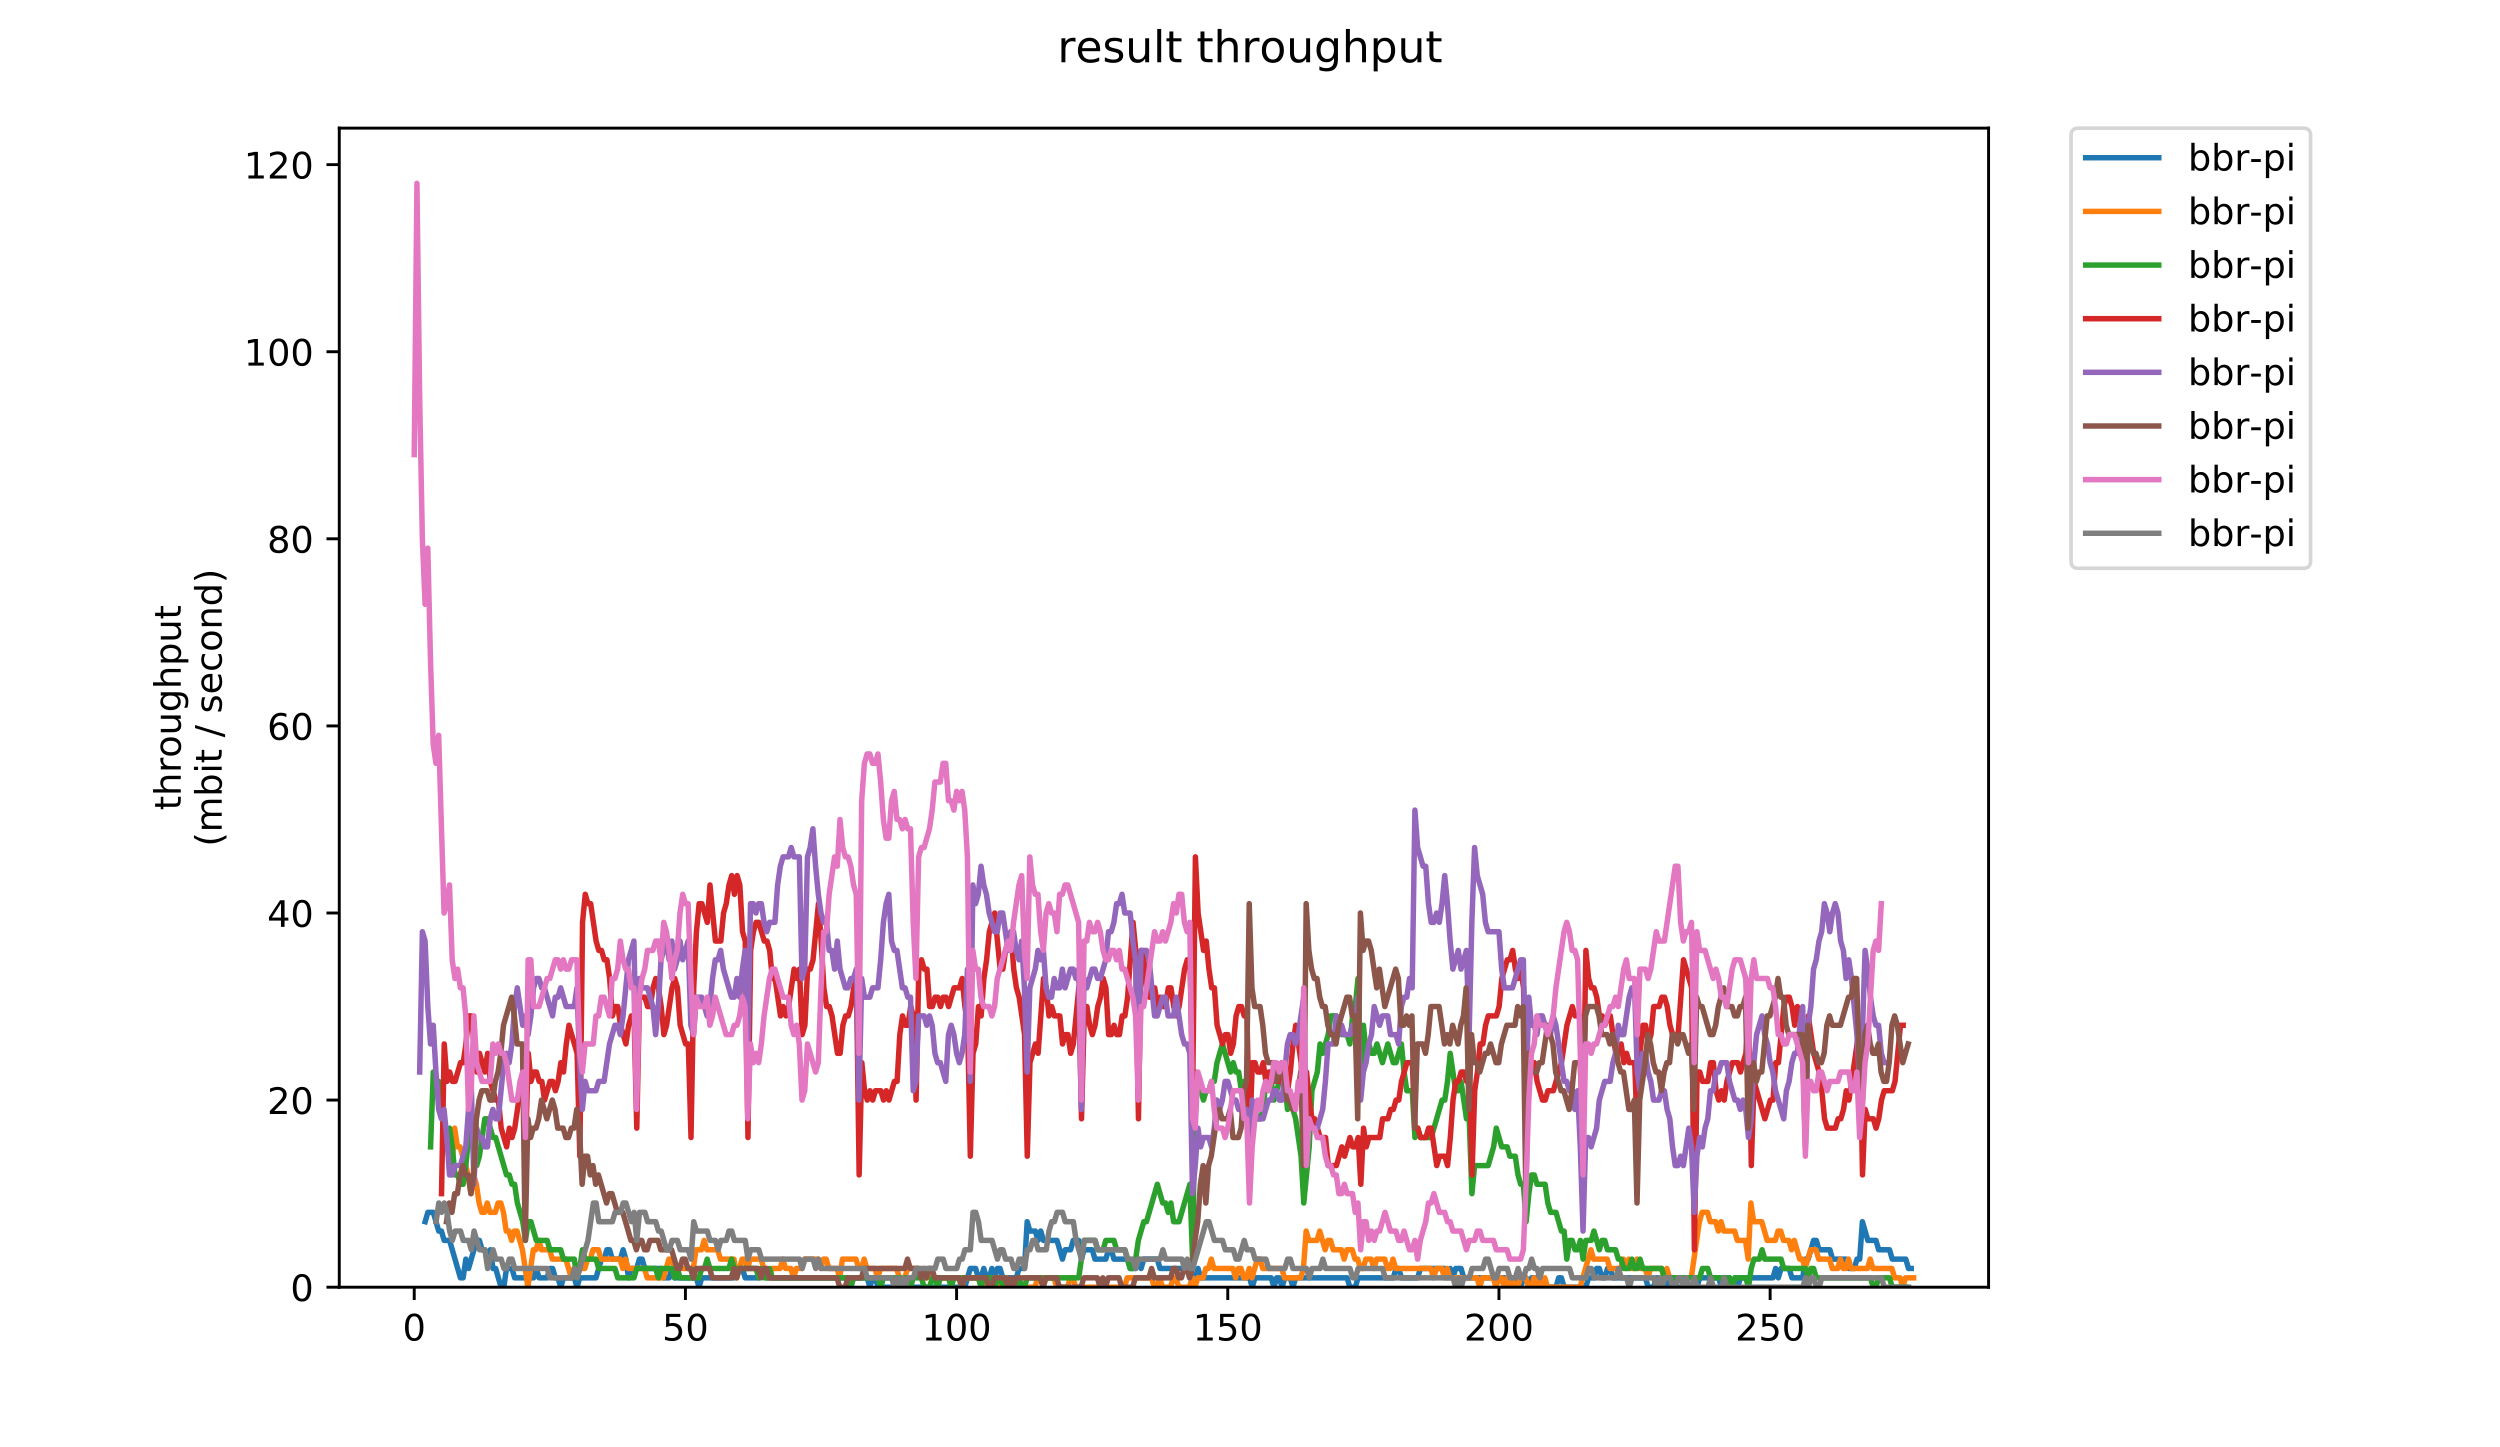 <?xml version="1.0" encoding="utf-8" standalone="no"?>
<!DOCTYPE svg PUBLIC "-//W3C//DTD SVG 1.1//EN"
  "http://www.w3.org/Graphics/SVG/1.1/DTD/svg11.dtd">
<!-- Created with matplotlib (https://matplotlib.org/) -->
<svg height="396pt" version="1.1" viewBox="0 0 684 396" width="684pt" xmlns="http://www.w3.org/2000/svg" xmlns:xlink="http://www.w3.org/1999/xlink">
 <defs>
  <style type="text/css">
*{stroke-linecap:butt;stroke-linejoin:round;}
  </style>
 </defs>
 <g id="figure_1">
  <g id="patch_1">
   <path d="M 0 396 
L 684 396 
L 684 0 
L 0 0 
z
" style="fill:#ffffff;"/>
  </g>
  <g id="axes_1">
   <g id="patch_2">
    <path d="M 92.824 352.174 
L 544.074 352.174 
L 544.074 35.062 
L 92.824 35.062 
z
" style="fill:#ffffff;"/>
   </g>
   <g id="matplotlib.axis_1">
    <g id="xtick_1">
     <g id="line2d_1">
      <defs>
       <path d="M 0 0 
L 0 3.5 
" id="m50fb3ecfb8" style="stroke:#000000;stroke-width:0.8;"/>
      </defs>
      <g>
       <use style="stroke:#000000;stroke-width:0.8;" x="113.335" xlink:href="#m50fb3ecfb8" y="352.174"/>
      </g>
     </g>
     <g id="text_1">
      <!-- 0 -->
      <defs>
       <path d="M 31.781 66.406 
Q 24.172 66.406 20.328 58.906 
Q 16.5 51.422 16.5 36.375 
Q 16.5 21.391 20.328 13.891 
Q 24.172 6.391 31.781 6.391 
Q 39.453 6.391 43.281 13.891 
Q 47.125 21.391 47.125 36.375 
Q 47.125 51.422 43.281 58.906 
Q 39.453 66.406 31.781 66.406 
z
M 31.781 74.219 
Q 44.047 74.219 50.516 64.516 
Q 56.984 54.828 56.984 36.375 
Q 56.984 17.969 50.516 8.266 
Q 44.047 -1.422 31.781 -1.422 
Q 19.531 -1.422 13.062 8.266 
Q 6.594 17.969 6.594 36.375 
Q 6.594 54.828 13.062 64.516 
Q 19.531 74.219 31.781 74.219 
z
" id="DejaVuSans-48"/>
      </defs>
      <g transform="translate(110.154 366.773)scale(0.1 -0.1)">
       <use xlink:href="#DejaVuSans-48"/>
      </g>
     </g>
    </g>
    <g id="xtick_2">
     <g id="line2d_2">
      <g>
       <use style="stroke:#000000;stroke-width:0.8;" x="187.53" xlink:href="#m50fb3ecfb8" y="352.174"/>
      </g>
     </g>
     <g id="text_2">
      <!-- 50 -->
      <defs>
       <path d="M 10.797 72.906 
L 49.516 72.906 
L 49.516 64.594 
L 19.828 64.594 
L 19.828 46.734 
Q 21.969 47.469 24.109 47.828 
Q 26.266 48.188 28.422 48.188 
Q 40.625 48.188 47.75 41.5 
Q 54.891 34.812 54.891 23.391 
Q 54.891 11.625 47.562 5.094 
Q 40.234 -1.422 26.906 -1.422 
Q 22.312 -1.422 17.547 -0.641 
Q 12.797 0.141 7.719 1.703 
L 7.719 11.625 
Q 12.109 9.234 16.797 8.062 
Q 21.484 6.891 26.703 6.891 
Q 35.156 6.891 40.078 11.328 
Q 45.016 15.766 45.016 23.391 
Q 45.016 31 40.078 35.438 
Q 35.156 39.891 26.703 39.891 
Q 22.75 39.891 18.812 39.016 
Q 14.891 38.141 10.797 36.281 
z
" id="DejaVuSans-53"/>
      </defs>
      <g transform="translate(181.167 366.773)scale(0.1 -0.1)">
       <use xlink:href="#DejaVuSans-53"/>
       <use x="63.623" xlink:href="#DejaVuSans-48"/>
      </g>
     </g>
    </g>
    <g id="xtick_3">
     <g id="line2d_3">
      <g>
       <use style="stroke:#000000;stroke-width:0.8;" x="261.724" xlink:href="#m50fb3ecfb8" y="352.174"/>
      </g>
     </g>
     <g id="text_3">
      <!-- 100 -->
      <defs>
       <path d="M 12.406 8.297 
L 28.516 8.297 
L 28.516 63.922 
L 10.984 60.406 
L 10.984 69.391 
L 28.422 72.906 
L 38.281 72.906 
L 38.281 8.297 
L 54.391 8.297 
L 54.391 0 
L 12.406 0 
z
" id="DejaVuSans-49"/>
      </defs>
      <g transform="translate(252.181 366.773)scale(0.1 -0.1)">
       <use xlink:href="#DejaVuSans-49"/>
       <use x="63.623" xlink:href="#DejaVuSans-48"/>
       <use x="127.246" xlink:href="#DejaVuSans-48"/>
      </g>
     </g>
    </g>
    <g id="xtick_4">
     <g id="line2d_4">
      <g>
       <use style="stroke:#000000;stroke-width:0.8;" x="335.919" xlink:href="#m50fb3ecfb8" y="352.174"/>
      </g>
     </g>
     <g id="text_4">
      <!-- 150 -->
      <g transform="translate(326.375 366.773)scale(0.1 -0.1)">
       <use xlink:href="#DejaVuSans-49"/>
       <use x="63.623" xlink:href="#DejaVuSans-53"/>
       <use x="127.246" xlink:href="#DejaVuSans-48"/>
      </g>
     </g>
    </g>
    <g id="xtick_5">
     <g id="line2d_5">
      <g>
       <use style="stroke:#000000;stroke-width:0.8;" x="410.113" xlink:href="#m50fb3ecfb8" y="352.174"/>
      </g>
     </g>
     <g id="text_5">
      <!-- 200 -->
      <defs>
       <path d="M 19.188 8.297 
L 53.609 8.297 
L 53.609 0 
L 7.328 0 
L 7.328 8.297 
Q 12.938 14.109 22.625 23.891 
Q 32.328 33.688 34.812 36.531 
Q 39.547 41.844 41.422 45.531 
Q 43.312 49.219 43.312 52.781 
Q 43.312 58.594 39.234 62.25 
Q 35.156 65.922 28.609 65.922 
Q 23.969 65.922 18.812 64.312 
Q 13.672 62.703 7.812 59.422 
L 7.812 69.391 
Q 13.766 71.781 18.938 73 
Q 24.125 74.219 28.422 74.219 
Q 39.75 74.219 46.484 68.547 
Q 53.219 62.891 53.219 53.422 
Q 53.219 48.922 51.531 44.891 
Q 49.859 40.875 45.406 35.406 
Q 44.188 33.984 37.641 27.219 
Q 31.109 20.453 19.188 8.297 
z
" id="DejaVuSans-50"/>
      </defs>
      <g transform="translate(400.569 366.773)scale(0.1 -0.1)">
       <use xlink:href="#DejaVuSans-50"/>
       <use x="63.623" xlink:href="#DejaVuSans-48"/>
       <use x="127.246" xlink:href="#DejaVuSans-48"/>
      </g>
     </g>
    </g>
    <g id="xtick_6">
     <g id="line2d_6">
      <g>
       <use style="stroke:#000000;stroke-width:0.8;" x="484.308" xlink:href="#m50fb3ecfb8" y="352.174"/>
      </g>
     </g>
     <g id="text_6">
      <!-- 250 -->
      <g transform="translate(474.764 366.773)scale(0.1 -0.1)">
       <use xlink:href="#DejaVuSans-50"/>
       <use x="63.623" xlink:href="#DejaVuSans-53"/>
       <use x="127.246" xlink:href="#DejaVuSans-48"/>
      </g>
     </g>
    </g>
   </g>
   <g id="matplotlib.axis_2">
    <g id="ytick_1">
     <g id="line2d_7">
      <defs>
       <path d="M 0 0 
L -3.5 0 
" id="m1b374e8568" style="stroke:#000000;stroke-width:0.8;"/>
      </defs>
      <g>
       <use style="stroke:#000000;stroke-width:0.8;" x="92.824" xlink:href="#m1b374e8568" y="352.174"/>
      </g>
     </g>
     <g id="text_7">
      <!-- 0 -->
      <g transform="translate(79.461 355.973)scale(0.1 -0.1)">
       <use xlink:href="#DejaVuSans-48"/>
      </g>
     </g>
    </g>
    <g id="ytick_2">
     <g id="line2d_8">
      <g>
       <use style="stroke:#000000;stroke-width:0.8;" x="92.824" xlink:href="#m1b374e8568" y="300.986"/>
      </g>
     </g>
     <g id="text_8">
      <!-- 20 -->
      <g transform="translate(73.099 304.785)scale(0.1 -0.1)">
       <use xlink:href="#DejaVuSans-50"/>
       <use x="63.623" xlink:href="#DejaVuSans-48"/>
      </g>
     </g>
    </g>
    <g id="ytick_3">
     <g id="line2d_9">
      <g>
       <use style="stroke:#000000;stroke-width:0.8;" x="92.824" xlink:href="#m1b374e8568" y="249.798"/>
      </g>
     </g>
     <g id="text_9">
      <!-- 40 -->
      <defs>
       <path d="M 37.797 64.312 
L 12.891 25.391 
L 37.797 25.391 
z
M 35.203 72.906 
L 47.609 72.906 
L 47.609 25.391 
L 58.016 25.391 
L 58.016 17.188 
L 47.609 17.188 
L 47.609 0 
L 37.797 0 
L 37.797 17.188 
L 4.891 17.188 
L 4.891 26.703 
z
" id="DejaVuSans-52"/>
      </defs>
      <g transform="translate(73.099 253.597)scale(0.1 -0.1)">
       <use xlink:href="#DejaVuSans-52"/>
       <use x="63.623" xlink:href="#DejaVuSans-48"/>
      </g>
     </g>
    </g>
    <g id="ytick_4">
     <g id="line2d_10">
      <g>
       <use style="stroke:#000000;stroke-width:0.8;" x="92.824" xlink:href="#m1b374e8568" y="198.609"/>
      </g>
     </g>
     <g id="text_10">
      <!-- 60 -->
      <defs>
       <path d="M 33.016 40.375 
Q 26.375 40.375 22.484 35.828 
Q 18.609 31.297 18.609 23.391 
Q 18.609 15.531 22.484 10.953 
Q 26.375 6.391 33.016 6.391 
Q 39.656 6.391 43.531 10.953 
Q 47.406 15.531 47.406 23.391 
Q 47.406 31.297 43.531 35.828 
Q 39.656 40.375 33.016 40.375 
z
M 52.594 71.297 
L 52.594 62.312 
Q 48.875 64.062 45.094 64.984 
Q 41.312 65.922 37.594 65.922 
Q 27.828 65.922 22.672 59.328 
Q 17.531 52.734 16.797 39.406 
Q 19.672 43.656 24.016 45.922 
Q 28.375 48.188 33.594 48.188 
Q 44.578 48.188 50.953 41.516 
Q 57.328 34.859 57.328 23.391 
Q 57.328 12.156 50.688 5.359 
Q 44.047 -1.422 33.016 -1.422 
Q 20.359 -1.422 13.672 8.266 
Q 6.984 17.969 6.984 36.375 
Q 6.984 53.656 15.188 63.938 
Q 23.391 74.219 37.203 74.219 
Q 40.922 74.219 44.703 73.484 
Q 48.484 72.75 52.594 71.297 
z
" id="DejaVuSans-54"/>
      </defs>
      <g transform="translate(73.099 202.408)scale(0.1 -0.1)">
       <use xlink:href="#DejaVuSans-54"/>
       <use x="63.623" xlink:href="#DejaVuSans-48"/>
      </g>
     </g>
    </g>
    <g id="ytick_5">
     <g id="line2d_11">
      <g>
       <use style="stroke:#000000;stroke-width:0.8;" x="92.824" xlink:href="#m1b374e8568" y="147.421"/>
      </g>
     </g>
     <g id="text_11">
      <!-- 80 -->
      <defs>
       <path d="M 31.781 34.625 
Q 24.75 34.625 20.719 30.859 
Q 16.703 27.094 16.703 20.516 
Q 16.703 13.922 20.719 10.156 
Q 24.75 6.391 31.781 6.391 
Q 38.812 6.391 42.859 10.172 
Q 46.922 13.969 46.922 20.516 
Q 46.922 27.094 42.891 30.859 
Q 38.875 34.625 31.781 34.625 
z
M 21.922 38.812 
Q 15.578 40.375 12.031 44.719 
Q 8.5 49.078 8.5 55.328 
Q 8.5 64.062 14.719 69.141 
Q 20.953 74.219 31.781 74.219 
Q 42.672 74.219 48.875 69.141 
Q 55.078 64.062 55.078 55.328 
Q 55.078 49.078 51.531 44.719 
Q 48 40.375 41.703 38.812 
Q 48.828 37.156 52.797 32.312 
Q 56.781 27.484 56.781 20.516 
Q 56.781 9.906 50.312 4.234 
Q 43.844 -1.422 31.781 -1.422 
Q 19.734 -1.422 13.25 4.234 
Q 6.781 9.906 6.781 20.516 
Q 6.781 27.484 10.781 32.312 
Q 14.797 37.156 21.922 38.812 
z
M 18.312 54.391 
Q 18.312 48.734 21.844 45.562 
Q 25.391 42.391 31.781 42.391 
Q 38.141 42.391 41.719 45.562 
Q 45.312 48.734 45.312 54.391 
Q 45.312 60.062 41.719 63.234 
Q 38.141 66.406 31.781 66.406 
Q 25.391 66.406 21.844 63.234 
Q 18.312 60.062 18.312 54.391 
z
" id="DejaVuSans-56"/>
      </defs>
      <g transform="translate(73.099 151.22)scale(0.1 -0.1)">
       <use xlink:href="#DejaVuSans-56"/>
       <use x="63.623" xlink:href="#DejaVuSans-48"/>
      </g>
     </g>
    </g>
    <g id="ytick_6">
     <g id="line2d_12">
      <g>
       <use style="stroke:#000000;stroke-width:0.8;" x="92.824" xlink:href="#m1b374e8568" y="96.233"/>
      </g>
     </g>
     <g id="text_12">
      <!-- 100 -->
      <g transform="translate(66.736 100.032)scale(0.1 -0.1)">
       <use xlink:href="#DejaVuSans-49"/>
       <use x="63.623" xlink:href="#DejaVuSans-48"/>
       <use x="127.246" xlink:href="#DejaVuSans-48"/>
      </g>
     </g>
    </g>
    <g id="ytick_7">
     <g id="line2d_13">
      <g>
       <use style="stroke:#000000;stroke-width:0.8;" x="92.824" xlink:href="#m1b374e8568" y="45.044"/>
      </g>
     </g>
     <g id="text_13">
      <!-- 120 -->
      <g transform="translate(66.736 48.843)scale(0.1 -0.1)">
       <use xlink:href="#DejaVuSans-49"/>
       <use x="63.623" xlink:href="#DejaVuSans-50"/>
       <use x="127.246" xlink:href="#DejaVuSans-48"/>
      </g>
     </g>
    </g>
    <g id="text_14">
     <!-- throughput -->
     <defs>
      <path d="M 18.312 70.219 
L 18.312 54.688 
L 36.812 54.688 
L 36.812 47.703 
L 18.312 47.703 
L 18.312 18.016 
Q 18.312 11.328 20.141 9.422 
Q 21.969 7.516 27.594 7.516 
L 36.812 7.516 
L 36.812 0 
L 27.594 0 
Q 17.188 0 13.234 3.875 
Q 9.281 7.766 9.281 18.016 
L 9.281 47.703 
L 2.688 47.703 
L 2.688 54.688 
L 9.281 54.688 
L 9.281 70.219 
z
" id="DejaVuSans-116"/>
      <path d="M 54.891 33.016 
L 54.891 0 
L 45.906 0 
L 45.906 32.719 
Q 45.906 40.484 42.875 44.328 
Q 39.844 48.188 33.797 48.188 
Q 26.516 48.188 22.312 43.547 
Q 18.109 38.922 18.109 30.906 
L 18.109 0 
L 9.078 0 
L 9.078 75.984 
L 18.109 75.984 
L 18.109 46.188 
Q 21.344 51.125 25.703 53.562 
Q 30.078 56 35.797 56 
Q 45.219 56 50.047 50.172 
Q 54.891 44.344 54.891 33.016 
z
" id="DejaVuSans-104"/>
      <path d="M 41.109 46.297 
Q 39.594 47.172 37.812 47.578 
Q 36.031 48 33.891 48 
Q 26.266 48 22.188 43.047 
Q 18.109 38.094 18.109 28.812 
L 18.109 0 
L 9.078 0 
L 9.078 54.688 
L 18.109 54.688 
L 18.109 46.188 
Q 20.953 51.172 25.484 53.578 
Q 30.031 56 36.531 56 
Q 37.453 56 38.578 55.875 
Q 39.703 55.766 41.062 55.516 
z
" id="DejaVuSans-114"/>
      <path d="M 30.609 48.391 
Q 23.391 48.391 19.188 42.75 
Q 14.984 37.109 14.984 27.297 
Q 14.984 17.484 19.156 11.844 
Q 23.344 6.203 30.609 6.203 
Q 37.797 6.203 41.984 11.859 
Q 46.188 17.531 46.188 27.297 
Q 46.188 37.016 41.984 42.703 
Q 37.797 48.391 30.609 48.391 
z
M 30.609 56 
Q 42.328 56 49.016 48.375 
Q 55.719 40.766 55.719 27.297 
Q 55.719 13.875 49.016 6.219 
Q 42.328 -1.422 30.609 -1.422 
Q 18.844 -1.422 12.172 6.219 
Q 5.516 13.875 5.516 27.297 
Q 5.516 40.766 12.172 48.375 
Q 18.844 56 30.609 56 
z
" id="DejaVuSans-111"/>
      <path d="M 8.5 21.578 
L 8.5 54.688 
L 17.484 54.688 
L 17.484 21.922 
Q 17.484 14.156 20.5 10.266 
Q 23.531 6.391 29.594 6.391 
Q 36.859 6.391 41.078 11.031 
Q 45.312 15.672 45.312 23.688 
L 45.312 54.688 
L 54.297 54.688 
L 54.297 0 
L 45.312 0 
L 45.312 8.406 
Q 42.047 3.422 37.719 1 
Q 33.406 -1.422 27.688 -1.422 
Q 18.266 -1.422 13.375 4.438 
Q 8.5 10.297 8.5 21.578 
z
M 31.109 56 
z
" id="DejaVuSans-117"/>
      <path d="M 45.406 27.984 
Q 45.406 37.75 41.375 43.109 
Q 37.359 48.484 30.078 48.484 
Q 22.859 48.484 18.828 43.109 
Q 14.797 37.75 14.797 27.984 
Q 14.797 18.266 18.828 12.891 
Q 22.859 7.516 30.078 7.516 
Q 37.359 7.516 41.375 12.891 
Q 45.406 18.266 45.406 27.984 
z
M 54.391 6.781 
Q 54.391 -7.172 48.188 -13.984 
Q 42 -20.797 29.203 -20.797 
Q 24.469 -20.797 20.266 -20.094 
Q 16.062 -19.391 12.109 -17.922 
L 12.109 -9.188 
Q 16.062 -11.328 19.922 -12.344 
Q 23.781 -13.375 27.781 -13.375 
Q 36.625 -13.375 41.016 -8.766 
Q 45.406 -4.156 45.406 5.172 
L 45.406 9.625 
Q 42.625 4.781 38.281 2.391 
Q 33.938 0 27.875 0 
Q 17.828 0 11.672 7.656 
Q 5.516 15.328 5.516 27.984 
Q 5.516 40.672 11.672 48.328 
Q 17.828 56 27.875 56 
Q 33.938 56 38.281 53.609 
Q 42.625 51.219 45.406 46.391 
L 45.406 54.688 
L 54.391 54.688 
z
" id="DejaVuSans-103"/>
      <path d="M 18.109 8.203 
L 18.109 -20.797 
L 9.078 -20.797 
L 9.078 54.688 
L 18.109 54.688 
L 18.109 46.391 
Q 20.953 51.266 25.266 53.625 
Q 29.594 56 35.594 56 
Q 45.562 56 51.781 48.094 
Q 58.016 40.188 58.016 27.297 
Q 58.016 14.406 51.781 6.484 
Q 45.562 -1.422 35.594 -1.422 
Q 29.594 -1.422 25.266 0.953 
Q 20.953 3.328 18.109 8.203 
z
M 48.688 27.297 
Q 48.688 37.203 44.609 42.844 
Q 40.531 48.484 33.406 48.484 
Q 26.266 48.484 22.188 42.844 
Q 18.109 37.203 18.109 27.297 
Q 18.109 17.391 22.188 11.75 
Q 26.266 6.109 33.406 6.109 
Q 40.531 6.109 44.609 11.75 
Q 48.688 17.391 48.688 27.297 
z
" id="DejaVuSans-112"/>
     </defs>
     <g transform="translate(49.459 221.675)rotate(-90)scale(0.1 -0.1)">
      <use xlink:href="#DejaVuSans-116"/>
      <use x="39.209" xlink:href="#DejaVuSans-104"/>
      <use x="102.588" xlink:href="#DejaVuSans-114"/>
      <use x="143.67" xlink:href="#DejaVuSans-111"/>
      <use x="204.852" xlink:href="#DejaVuSans-117"/>
      <use x="268.23" xlink:href="#DejaVuSans-103"/>
      <use x="331.707" xlink:href="#DejaVuSans-104"/>
      <use x="395.086" xlink:href="#DejaVuSans-112"/>
      <use x="458.562" xlink:href="#DejaVuSans-117"/>
      <use x="521.941" xlink:href="#DejaVuSans-116"/>
     </g>
     <!-- (mbit / second) -->
     <defs>
      <path d="M 31 75.875 
Q 24.469 64.656 21.281 53.656 
Q 18.109 42.672 18.109 31.391 
Q 18.109 20.125 21.312 9.062 
Q 24.516 -2 31 -13.188 
L 23.188 -13.188 
Q 15.875 -1.703 12.234 9.375 
Q 8.594 20.453 8.594 31.391 
Q 8.594 42.281 12.203 53.312 
Q 15.828 64.359 23.188 75.875 
z
" id="DejaVuSans-40"/>
      <path d="M 52 44.188 
Q 55.375 50.25 60.062 53.125 
Q 64.75 56 71.094 56 
Q 79.641 56 84.281 50.016 
Q 88.922 44.047 88.922 33.016 
L 88.922 0 
L 79.891 0 
L 79.891 32.719 
Q 79.891 40.578 77.094 44.375 
Q 74.312 48.188 68.609 48.188 
Q 61.625 48.188 57.562 43.547 
Q 53.516 38.922 53.516 30.906 
L 53.516 0 
L 44.484 0 
L 44.484 32.719 
Q 44.484 40.625 41.703 44.406 
Q 38.922 48.188 33.109 48.188 
Q 26.219 48.188 22.156 43.531 
Q 18.109 38.875 18.109 30.906 
L 18.109 0 
L 9.078 0 
L 9.078 54.688 
L 18.109 54.688 
L 18.109 46.188 
Q 21.188 51.219 25.484 53.609 
Q 29.781 56 35.688 56 
Q 41.656 56 45.828 52.969 
Q 50 49.953 52 44.188 
z
" id="DejaVuSans-109"/>
      <path d="M 48.688 27.297 
Q 48.688 37.203 44.609 42.844 
Q 40.531 48.484 33.406 48.484 
Q 26.266 48.484 22.188 42.844 
Q 18.109 37.203 18.109 27.297 
Q 18.109 17.391 22.188 11.75 
Q 26.266 6.109 33.406 6.109 
Q 40.531 6.109 44.609 11.75 
Q 48.688 17.391 48.688 27.297 
z
M 18.109 46.391 
Q 20.953 51.266 25.266 53.625 
Q 29.594 56 35.594 56 
Q 45.562 56 51.781 48.094 
Q 58.016 40.188 58.016 27.297 
Q 58.016 14.406 51.781 6.484 
Q 45.562 -1.422 35.594 -1.422 
Q 29.594 -1.422 25.266 0.953 
Q 20.953 3.328 18.109 8.203 
L 18.109 0 
L 9.078 0 
L 9.078 75.984 
L 18.109 75.984 
z
" id="DejaVuSans-98"/>
      <path d="M 9.422 54.688 
L 18.406 54.688 
L 18.406 0 
L 9.422 0 
z
M 9.422 75.984 
L 18.406 75.984 
L 18.406 64.594 
L 9.422 64.594 
z
" id="DejaVuSans-105"/>
      <path id="DejaVuSans-32"/>
      <path d="M 25.391 72.906 
L 33.688 72.906 
L 8.297 -9.281 
L 0 -9.281 
z
" id="DejaVuSans-47"/>
      <path d="M 44.281 53.078 
L 44.281 44.578 
Q 40.484 46.531 36.375 47.5 
Q 32.281 48.484 27.875 48.484 
Q 21.188 48.484 17.844 46.438 
Q 14.5 44.391 14.5 40.281 
Q 14.5 37.156 16.891 35.375 
Q 19.281 33.594 26.516 31.984 
L 29.594 31.297 
Q 39.156 29.25 43.188 25.516 
Q 47.219 21.781 47.219 15.094 
Q 47.219 7.469 41.188 3.016 
Q 35.156 -1.422 24.609 -1.422 
Q 20.219 -1.422 15.453 -0.562 
Q 10.688 0.297 5.422 2 
L 5.422 11.281 
Q 10.406 8.688 15.234 7.391 
Q 20.062 6.109 24.812 6.109 
Q 31.156 6.109 34.562 8.281 
Q 37.984 10.453 37.984 14.406 
Q 37.984 18.062 35.516 20.016 
Q 33.062 21.969 24.703 23.781 
L 21.578 24.516 
Q 13.234 26.266 9.516 29.906 
Q 5.812 33.547 5.812 39.891 
Q 5.812 47.609 11.281 51.797 
Q 16.75 56 26.812 56 
Q 31.781 56 36.172 55.266 
Q 40.578 54.547 44.281 53.078 
z
" id="DejaVuSans-115"/>
      <path d="M 56.203 29.594 
L 56.203 25.203 
L 14.891 25.203 
Q 15.484 15.922 20.484 11.062 
Q 25.484 6.203 34.422 6.203 
Q 39.594 6.203 44.453 7.469 
Q 49.312 8.734 54.109 11.281 
L 54.109 2.781 
Q 49.266 0.734 44.188 -0.344 
Q 39.109 -1.422 33.891 -1.422 
Q 20.797 -1.422 13.156 6.188 
Q 5.516 13.812 5.516 26.812 
Q 5.516 40.234 12.766 48.109 
Q 20.016 56 32.328 56 
Q 43.359 56 49.781 48.891 
Q 56.203 41.797 56.203 29.594 
z
M 47.219 32.234 
Q 47.125 39.594 43.094 43.984 
Q 39.062 48.391 32.422 48.391 
Q 24.906 48.391 20.391 44.141 
Q 15.875 39.891 15.188 32.172 
z
" id="DejaVuSans-101"/>
      <path d="M 48.781 52.594 
L 48.781 44.188 
Q 44.969 46.297 41.141 47.344 
Q 37.312 48.391 33.406 48.391 
Q 24.656 48.391 19.812 42.844 
Q 14.984 37.312 14.984 27.297 
Q 14.984 17.281 19.812 11.734 
Q 24.656 6.203 33.406 6.203 
Q 37.312 6.203 41.141 7.25 
Q 44.969 8.297 48.781 10.406 
L 48.781 2.094 
Q 45.016 0.344 40.984 -0.531 
Q 36.969 -1.422 32.422 -1.422 
Q 20.062 -1.422 12.781 6.344 
Q 5.516 14.109 5.516 27.297 
Q 5.516 40.672 12.859 48.328 
Q 20.219 56 33.016 56 
Q 37.156 56 41.109 55.141 
Q 45.062 54.297 48.781 52.594 
z
" id="DejaVuSans-99"/>
      <path d="M 54.891 33.016 
L 54.891 0 
L 45.906 0 
L 45.906 32.719 
Q 45.906 40.484 42.875 44.328 
Q 39.844 48.188 33.797 48.188 
Q 26.516 48.188 22.312 43.547 
Q 18.109 38.922 18.109 30.906 
L 18.109 0 
L 9.078 0 
L 9.078 54.688 
L 18.109 54.688 
L 18.109 46.188 
Q 21.344 51.125 25.703 53.562 
Q 30.078 56 35.797 56 
Q 45.219 56 50.047 50.172 
Q 54.891 44.344 54.891 33.016 
z
" id="DejaVuSans-110"/>
      <path d="M 45.406 46.391 
L 45.406 75.984 
L 54.391 75.984 
L 54.391 0 
L 45.406 0 
L 45.406 8.203 
Q 42.578 3.328 38.25 0.953 
Q 33.938 -1.422 27.875 -1.422 
Q 17.969 -1.422 11.734 6.484 
Q 5.516 14.406 5.516 27.297 
Q 5.516 40.188 11.734 48.094 
Q 17.969 56 27.875 56 
Q 33.938 56 38.25 53.625 
Q 42.578 51.266 45.406 46.391 
z
M 14.797 27.297 
Q 14.797 17.391 18.875 11.75 
Q 22.953 6.109 30.078 6.109 
Q 37.203 6.109 41.297 11.75 
Q 45.406 17.391 45.406 27.297 
Q 45.406 37.203 41.297 42.844 
Q 37.203 48.484 30.078 48.484 
Q 22.953 48.484 18.875 42.844 
Q 14.797 37.203 14.797 27.297 
z
" id="DejaVuSans-100"/>
      <path d="M 8.016 75.875 
L 15.828 75.875 
Q 23.141 64.359 26.781 53.312 
Q 30.422 42.281 30.422 31.391 
Q 30.422 20.453 26.781 9.375 
Q 23.141 -1.703 15.828 -13.188 
L 8.016 -13.188 
Q 14.5 -2 17.703 9.062 
Q 20.906 20.125 20.906 31.391 
Q 20.906 42.672 17.703 53.656 
Q 14.5 64.656 8.016 75.875 
z
" id="DejaVuSans-41"/>
     </defs>
     <g transform="translate(60.657 231.609)rotate(-90)scale(0.1 -0.1)">
      <use xlink:href="#DejaVuSans-40"/>
      <use x="39.014" xlink:href="#DejaVuSans-109"/>
      <use x="136.426" xlink:href="#DejaVuSans-98"/>
      <use x="199.902" xlink:href="#DejaVuSans-105"/>
      <use x="227.686" xlink:href="#DejaVuSans-116"/>
      <use x="266.895" xlink:href="#DejaVuSans-32"/>
      <use x="298.682" xlink:href="#DejaVuSans-47"/>
      <use x="332.373" xlink:href="#DejaVuSans-32"/>
      <use x="364.16" xlink:href="#DejaVuSans-115"/>
      <use x="416.26" xlink:href="#DejaVuSans-101"/>
      <use x="477.783" xlink:href="#DejaVuSans-99"/>
      <use x="532.764" xlink:href="#DejaVuSans-111"/>
      <use x="593.945" xlink:href="#DejaVuSans-110"/>
      <use x="657.324" xlink:href="#DejaVuSans-100"/>
      <use x="720.801" xlink:href="#DejaVuSans-41"/>
     </g>
    </g>
   </g>
   <g id="line2d_14">
    <path clip-path="url(#p837baf8295)" d="M 116.322 334.258 
L 117.064 331.699 
L 118.548 331.699 
L 120.032 336.818 
L 120.774 336.818 
L 121.516 339.377 
L 123 339.377 
L 125.968 349.615 
L 126.71 349.615 
L 127.452 344.496 
L 128.193 347.055 
L 130.419 339.377 
L 131.161 339.377 
L 131.903 341.937 
L 132.645 341.937 
L 133.387 344.496 
L 134.129 341.937 
L 134.871 347.055 
L 135.613 347.055 
L 137.097 352.174 
L 137.839 352.174 
L 138.581 347.055 
L 140.065 347.055 
L 140.807 349.615 
L 146 349.615 
L 146.742 347.055 
L 147.484 349.615 
L 149.71 349.615 
L 150.452 347.055 
L 151.194 347.055 
L 151.936 349.615 
L 152.678 349.615 
L 153.42 352.174 
L 154.162 349.615 
L 157.129 349.615 
L 157.871 352.174 
L 158.613 349.615 
L 163.065 349.615 
L 164.549 344.496 
L 165.291 344.496 
L 166.033 341.937 
L 166.775 341.937 
L 167.517 344.496 
L 169.742 344.496 
L 170.484 341.937 
L 171.226 344.496 
L 171.968 349.615 
L 172.71 347.055 
L 174.194 347.055 
L 174.936 344.496 
L 175.678 344.496 
L 176.42 347.055 
L 180.872 347.055 
L 181.613 349.615 
L 183.097 349.615 
L 183.839 347.055 
L 184.581 349.615 
L 190.517 349.615 
L 191.259 352.174 
L 192.001 349.615 
L 200.904 349.615 
L 201.646 347.055 
L 203.13 347.055 
L 203.872 349.615 
L 207.582 349.615 
L 208.324 347.055 
L 209.065 347.055 
L 209.807 349.615 
L 237.259 349.615 
L 238.001 352.174 
L 238.743 349.615 
L 239.485 349.615 
L 240.227 352.174 
L 263.969 352.174 
L 265.453 347.055 
L 266.937 347.055 
L 267.679 349.615 
L 268.421 349.615 
L 269.163 347.055 
L 269.905 349.615 
L 270.647 349.615 
L 271.389 347.055 
L 272.131 349.615 
L 272.873 347.055 
L 273.615 347.055 
L 274.357 349.615 
L 278.066 349.615 
L 278.808 347.055 
L 280.292 347.055 
L 281.034 334.258 
L 281.776 336.818 
L 283.26 336.818 
L 284.002 339.377 
L 284.744 336.818 
L 285.486 339.377 
L 289.196 339.377 
L 290.679 344.496 
L 291.421 341.937 
L 292.905 341.937 
L 293.647 339.377 
L 295.131 339.377 
L 295.873 344.496 
L 296.615 341.937 
L 298.841 341.937 
L 299.583 344.496 
L 302.551 344.496 
L 303.292 341.937 
L 304.034 341.937 
L 304.776 344.496 
L 308.486 344.496 
L 309.228 347.055 
L 310.712 347.055 
L 311.454 344.496 
L 312.196 347.055 
L 312.938 344.496 
L 316.647 344.496 
L 317.389 347.055 
L 325.551 347.055 
L 326.293 349.615 
L 327.035 349.615 
L 327.777 347.055 
L 328.519 349.615 
L 341.874 349.615 
L 342.616 352.174 
L 343.357 349.615 
L 347.809 349.615 
L 348.551 352.174 
L 349.293 349.615 
L 350.035 349.615 
L 350.777 352.174 
L 351.519 349.615 
L 353.003 349.615 
L 353.745 352.174 
L 354.487 349.615 
L 368.584 349.615 
L 369.326 352.174 
L 370.809 352.174 
L 371.551 349.615 
L 381.197 349.615 
L 381.939 347.055 
L 382.681 347.055 
L 383.423 349.615 
L 387.874 349.615 
L 388.616 347.055 
L 395.294 347.055 
L 396.036 349.615 
L 396.778 347.055 
L 397.519 349.615 
L 398.261 347.055 
L 399.745 347.055 
L 400.487 349.615 
L 415.326 349.615 
L 416.068 352.174 
L 416.81 349.615 
L 417.552 349.615 
L 418.294 352.174 
L 419.036 349.615 
L 421.262 349.615 
L 422.004 352.174 
L 425.713 352.174 
L 426.455 349.615 
L 427.197 349.615 
L 427.939 352.174 
L 433.875 352.174 
L 434.617 349.615 
L 436.101 349.615 
L 436.843 347.055 
L 437.584 347.055 
L 438.326 349.615 
L 439.068 349.615 
L 439.81 347.055 
L 440.552 347.055 
L 441.294 349.615 
L 450.198 349.615 
L 450.939 352.174 
L 452.423 352.174 
L 453.165 349.615 
L 453.907 349.615 
L 454.649 352.174 
L 456.133 352.174 
L 456.875 349.615 
L 457.617 349.615 
L 458.359 352.174 
L 464.295 352.174 
L 465.036 349.615 
L 470.23 349.615 
L 470.972 352.174 
L 471.714 352.174 
L 472.456 349.615 
L 473.198 349.615 
L 473.94 352.174 
L 474.682 349.615 
L 475.424 352.174 
L 476.166 349.615 
L 485.069 349.615 
L 485.811 347.055 
L 486.553 349.615 
L 487.295 347.055 
L 489.521 347.055 
L 490.263 349.615 
L 493.23 349.615 
L 493.972 344.496 
L 494.714 344.496 
L 496.198 339.377 
L 496.94 339.377 
L 497.682 341.937 
L 500.65 341.937 
L 501.392 344.496 
L 505.101 344.496 
L 505.843 347.055 
L 507.327 347.055 
L 508.069 344.496 
L 508.811 344.496 
L 509.553 334.258 
L 511.037 339.377 
L 513.263 339.377 
L 514.005 341.937 
L 516.973 341.937 
L 517.715 344.496 
L 521.424 344.496 
L 522.166 347.055 
L 522.908 347.055 
L 522.908 347.055 
" style="fill:none;stroke:#1f77b4;stroke-linecap:square;stroke-width:1.5;"/>
   </g>
   <g id="line2d_15">
    <path clip-path="url(#p837baf8295)" d="M 123.654 318.902 
L 124.396 308.664 
L 125.138 313.783 
L 125.88 313.783 
L 128.106 321.461 
L 128.848 326.58 
L 129.59 321.461 
L 130.332 324.021 
L 131.074 329.139 
L 131.816 331.699 
L 132.558 331.699 
L 133.3 329.139 
L 134.041 331.699 
L 135.525 331.699 
L 136.267 329.139 
L 137.009 329.139 
L 137.751 331.699 
L 138.493 336.818 
L 139.235 336.818 
L 139.977 339.377 
L 140.719 336.818 
L 141.461 336.818 
L 142.945 341.937 
L 144.429 352.174 
L 145.913 341.937 
L 146.655 341.937 
L 147.396 339.377 
L 148.138 341.937 
L 150.364 341.937 
L 151.106 344.496 
L 154.816 344.496 
L 156.3 349.615 
L 157.042 347.055 
L 160.01 347.055 
L 160.751 344.496 
L 161.493 344.496 
L 162.235 341.937 
L 163.719 341.937 
L 164.461 344.496 
L 169.655 344.496 
L 170.397 347.055 
L 171.139 344.496 
L 171.881 347.055 
L 176.332 347.055 
L 177.074 349.615 
L 181.526 349.615 
L 183.01 344.496 
L 183.752 344.496 
L 184.494 347.055 
L 189.687 347.055 
L 190.429 341.937 
L 191.913 341.937 
L 192.655 339.377 
L 193.397 341.937 
L 196.365 341.937 
L 197.107 344.496 
L 200.817 344.496 
L 201.558 349.615 
L 203.042 344.496 
L 203.784 344.496 
L 204.526 347.055 
L 205.268 344.496 
L 208.236 344.496 
L 208.978 347.055 
L 209.72 347.055 
L 210.462 349.615 
L 211.204 347.055 
L 213.43 347.055 
L 214.172 344.496 
L 214.913 347.055 
L 216.397 347.055 
L 217.139 349.615 
L 217.881 347.055 
L 219.365 347.055 
L 220.107 344.496 
L 223.817 344.496 
L 224.559 347.055 
L 225.301 344.496 
L 226.043 344.496 
L 226.785 347.055 
L 229.01 347.055 
L 229.752 349.615 
L 230.494 344.496 
L 234.204 344.496 
L 234.946 347.055 
L 235.688 347.055 
L 236.43 344.496 
L 237.172 347.055 
L 239.398 347.055 
L 240.14 349.615 
L 240.882 347.055 
L 245.333 347.055 
L 246.075 349.615 
L 247.559 349.615 
L 248.301 347.055 
L 251.269 347.055 
L 252.011 349.615 
L 253.495 349.615 
L 254.237 347.055 
L 254.978 349.615 
L 262.398 349.615 
L 263.14 352.174 
L 263.882 349.615 
L 268.333 349.615 
L 269.075 352.174 
L 269.817 349.615 
L 270.559 352.174 
L 271.301 349.615 
L 272.043 349.615 
L 272.785 352.174 
L 273.527 349.615 
L 275.011 349.615 
L 275.753 352.174 
L 283.172 352.174 
L 283.914 349.615 
L 284.656 349.615 
L 285.398 352.174 
L 286.14 349.615 
L 288.366 349.615 
L 289.108 352.174 
L 292.076 352.174 
L 292.818 349.615 
L 293.56 349.615 
L 294.302 352.174 
L 307.657 352.174 
L 308.399 349.615 
L 315.076 349.615 
L 315.818 352.174 
L 316.56 352.174 
L 317.302 349.615 
L 318.044 352.174 
L 320.27 352.174 
L 321.012 349.615 
L 321.754 349.615 
L 322.495 352.174 
L 325.463 352.174 
L 326.205 349.615 
L 326.947 352.174 
L 327.689 349.615 
L 329.173 349.615 
L 329.915 347.055 
L 330.657 347.055 
L 331.399 344.496 
L 332.141 347.055 
L 337.334 347.055 
L 338.076 349.615 
L 338.818 347.055 
L 339.56 347.055 
L 340.302 349.615 
L 341.044 349.615 
L 341.786 347.055 
L 342.528 349.615 
L 344.012 344.496 
L 344.754 344.496 
L 345.496 347.055 
L 350.689 347.055 
L 351.431 349.615 
L 355.883 349.615 
L 356.625 347.055 
L 357.367 336.818 
L 358.109 339.377 
L 360.335 339.377 
L 361.077 336.818 
L 362.56 341.937 
L 363.302 339.377 
L 364.044 339.377 
L 364.786 341.937 
L 367.012 341.937 
L 367.754 344.496 
L 368.496 341.937 
L 369.98 341.937 
L 370.722 344.496 
L 371.464 344.496 
L 372.206 347.055 
L 372.948 347.055 
L 373.69 344.496 
L 375.174 344.496 
L 375.916 347.055 
L 376.657 344.496 
L 378.883 344.496 
L 379.625 347.055 
L 380.367 347.055 
L 381.109 344.496 
L 381.851 347.055 
L 391.496 347.055 
L 392.238 349.615 
L 392.98 347.055 
L 394.464 347.055 
L 395.206 349.615 
L 395.948 347.055 
L 396.69 349.615 
L 404.109 349.615 
L 404.851 352.174 
L 405.593 349.615 
L 408.561 349.615 
L 409.303 352.174 
L 410.045 349.615 
L 410.787 349.615 
L 411.529 352.174 
L 412.271 349.615 
L 413.013 352.174 
L 413.755 349.615 
L 414.497 352.174 
L 415.239 352.174 
L 415.981 349.615 
L 417.464 349.615 
L 418.206 352.174 
L 418.948 352.174 
L 419.69 349.615 
L 420.432 352.174 
L 421.174 349.615 
L 421.916 352.174 
L 422.658 349.615 
L 423.4 352.174 
L 432.303 352.174 
L 435.271 341.937 
L 436.013 344.496 
L 439.723 344.496 
L 440.465 347.055 
L 443.432 347.055 
L 444.174 344.496 
L 444.916 347.055 
L 445.658 344.496 
L 446.4 347.055 
L 447.142 347.055 
L 447.884 344.496 
L 448.626 347.055 
L 450.11 347.055 
L 450.852 349.615 
L 451.594 347.055 
L 454.562 347.055 
L 455.304 349.615 
L 456.046 347.055 
L 456.788 349.615 
L 462.723 349.615 
L 464.949 334.258 
L 465.691 331.699 
L 467.175 331.699 
L 467.917 334.258 
L 469.401 334.258 
L 470.143 336.818 
L 470.884 334.258 
L 471.626 336.818 
L 474.594 336.818 
L 475.336 339.377 
L 477.562 339.377 
L 478.304 344.496 
L 479.046 329.139 
L 479.788 334.258 
L 482.014 334.258 
L 483.498 339.377 
L 485.723 339.377 
L 486.465 336.818 
L 487.207 336.818 
L 487.949 339.377 
L 489.433 339.377 
L 490.175 341.937 
L 490.917 339.377 
L 492.401 344.496 
L 493.143 344.496 
L 493.885 347.055 
L 495.369 341.937 
L 496.853 341.937 
L 497.594 344.496 
L 500.562 344.496 
L 501.304 347.055 
L 502.788 347.055 
L 503.53 344.496 
L 504.272 347.055 
L 505.014 347.055 
L 505.756 344.496 
L 506.498 347.055 
L 510.949 347.055 
L 511.691 344.496 
L 512.433 347.055 
L 517.627 347.055 
L 518.369 349.615 
L 519.853 349.615 
L 520.595 352.174 
L 521.337 349.615 
L 523.563 349.615 
L 523.563 349.615 
" style="fill:none;stroke:#ff7f0e;stroke-linecap:square;stroke-width:1.5;"/>
   </g>
   <g id="line2d_16">
    <path clip-path="url(#p837baf8295)" d="M 117.805 313.783 
L 118.547 293.308 
L 119.289 295.867 
L 120.031 295.867 
L 120.773 298.426 
L 121.514 311.224 
L 122.256 311.224 
L 122.998 308.664 
L 123.74 313.783 
L 124.482 321.461 
L 125.224 321.461 
L 125.966 324.021 
L 126.708 324.021 
L 127.45 318.902 
L 128.192 311.224 
L 128.934 308.664 
L 129.676 316.342 
L 130.418 318.902 
L 131.16 316.342 
L 132.644 306.105 
L 133.386 306.105 
L 134.869 311.224 
L 135.611 311.224 
L 138.579 321.461 
L 139.321 321.461 
L 140.063 324.021 
L 140.805 324.021 
L 141.547 329.139 
L 143.031 334.258 
L 143.773 339.377 
L 144.515 334.258 
L 145.257 334.258 
L 146.741 339.377 
L 149.708 339.377 
L 150.45 341.937 
L 153.418 341.937 
L 154.16 344.496 
L 157.128 344.496 
L 157.87 349.615 
L 158.612 347.055 
L 159.354 341.937 
L 160.096 344.496 
L 163.063 344.496 
L 163.805 347.055 
L 168.257 347.055 
L 168.999 349.615 
L 173.451 349.615 
L 174.193 347.055 
L 179.386 347.055 
L 180.128 349.615 
L 180.87 347.055 
L 183.838 347.055 
L 184.58 349.615 
L 185.322 347.055 
L 186.064 349.615 
L 191.257 349.615 
L 191.999 347.055 
L 192.741 347.055 
L 193.483 344.496 
L 194.225 347.055 
L 199.419 347.055 
L 200.161 344.496 
L 200.903 347.055 
L 206.838 347.055 
L 207.58 349.615 
L 208.322 347.055 
L 209.064 349.615 
L 209.806 349.615 
L 210.548 347.055 
L 211.29 349.615 
L 232.064 349.615 
L 232.806 352.174 
L 233.548 349.615 
L 240.226 349.615 
L 240.968 352.174 
L 241.71 349.615 
L 246.161 349.615 
L 246.903 352.174 
L 247.645 349.615 
L 248.387 349.615 
L 249.129 352.174 
L 249.871 349.615 
L 252.097 349.615 
L 252.839 352.174 
L 254.323 352.174 
L 255.065 349.615 
L 255.806 349.615 
L 256.548 352.174 
L 257.29 349.615 
L 259.516 349.615 
L 260.258 352.174 
L 261 349.615 
L 267.678 349.615 
L 268.42 352.174 
L 269.162 349.615 
L 271.387 349.615 
L 272.129 352.174 
L 272.871 349.615 
L 273.613 349.615 
L 274.355 352.174 
L 278.065 352.174 
L 278.807 349.615 
L 279.549 352.174 
L 280.291 352.174 
L 281.033 349.615 
L 295.13 349.615 
L 296.613 339.377 
L 299.581 339.377 
L 300.323 341.937 
L 301.807 341.937 
L 302.549 339.377 
L 304.775 339.377 
L 305.517 341.937 
L 307.743 341.937 
L 309.227 347.055 
L 309.968 347.055 
L 310.71 344.496 
L 311.452 339.377 
L 312.936 334.258 
L 313.678 334.258 
L 316.646 324.021 
L 318.13 329.139 
L 318.872 329.139 
L 319.614 331.699 
L 320.356 329.139 
L 321.098 334.258 
L 322.582 334.258 
L 325.549 324.021 
L 326.291 344.496 
L 327.033 293.308 
L 329.259 300.986 
L 330.001 298.426 
L 330.743 298.426 
L 331.485 295.867 
L 332.227 295.867 
L 332.969 290.748 
L 334.453 285.629 
L 336.678 293.308 
L 337.42 290.748 
L 338.162 293.308 
L 338.904 293.308 
L 339.646 298.426 
L 340.388 295.867 
L 341.13 300.986 
L 341.872 313.783 
L 342.614 306.105 
L 344.84 306.105 
L 345.582 303.545 
L 346.324 295.867 
L 347.808 295.867 
L 348.55 300.986 
L 350.034 295.867 
L 351.517 295.867 
L 352.259 303.545 
L 353.001 300.986 
L 354.485 306.105 
L 355.969 316.342 
L 356.711 329.139 
L 358.195 313.783 
L 358.937 298.426 
L 360.421 293.308 
L 361.163 285.629 
L 361.905 288.189 
L 363.389 283.07 
L 364.13 277.951 
L 365.614 277.951 
L 367.098 283.07 
L 368.582 283.07 
L 369.324 285.629 
L 370.066 277.951 
L 370.808 275.392 
L 371.55 267.713 
L 372.292 295.867 
L 373.034 280.511 
L 373.776 288.189 
L 374.518 285.629 
L 375.26 288.189 
L 376.002 288.189 
L 376.744 285.629 
L 378.227 290.748 
L 379.711 285.629 
L 381.195 290.748 
L 381.937 290.748 
L 383.421 285.629 
L 384.163 293.308 
L 384.905 298.426 
L 386.389 298.426 
L 387.131 311.224 
L 387.873 308.664 
L 388.615 311.224 
L 391.582 311.224 
L 394.55 300.986 
L 395.292 300.986 
L 396.034 295.867 
L 396.776 288.189 
L 398.26 298.426 
L 399.002 298.426 
L 399.744 295.867 
L 401.228 306.105 
L 401.97 306.105 
L 402.712 326.58 
L 403.454 318.902 
L 407.163 318.902 
L 408.647 313.783 
L 409.389 308.664 
L 410.873 313.783 
L 412.357 313.783 
L 413.099 316.342 
L 414.583 316.342 
L 415.325 321.461 
L 416.067 324.021 
L 416.809 324.021 
L 417.55 334.258 
L 418.292 326.58 
L 419.034 321.461 
L 419.776 321.461 
L 420.518 324.021 
L 422.744 324.021 
L 423.486 329.139 
L 424.228 331.699 
L 425.712 331.699 
L 427.196 336.818 
L 427.938 336.818 
L 428.68 344.496 
L 429.422 339.377 
L 430.164 339.377 
L 430.905 341.937 
L 431.647 341.937 
L 432.389 339.377 
L 433.131 344.496 
L 433.873 339.377 
L 435.357 339.377 
L 436.099 336.818 
L 437.583 341.937 
L 438.325 339.377 
L 439.067 339.377 
L 439.809 341.937 
L 442.035 341.937 
L 442.777 344.496 
L 443.519 344.496 
L 444.261 347.055 
L 445.744 347.055 
L 446.486 344.496 
L 447.228 347.055 
L 447.97 347.055 
L 448.712 344.496 
L 449.454 347.055 
L 454.648 347.055 
L 455.39 349.615 
L 465.035 349.615 
L 465.777 347.055 
L 467.261 347.055 
L 468.003 349.615 
L 473.196 349.615 
L 473.938 352.174 
L 474.68 349.615 
L 477.648 349.615 
L 478.39 352.174 
L 479.132 347.055 
L 479.874 344.496 
L 481.358 344.496 
L 482.1 341.937 
L 482.842 344.496 
L 487.293 344.496 
L 488.035 347.055 
L 493.971 347.055 
L 494.713 349.615 
L 495.455 347.055 
L 496.197 347.055 
L 496.939 349.615 
L 511.777 349.615 
L 512.519 352.174 
L 513.261 352.174 
L 514.003 349.615 
L 516.971 349.615 
L 517.713 352.174 
L 521.423 352.174 
L 521.423 352.174 
" style="fill:none;stroke:#2ca02c;stroke-linecap:square;stroke-width:1.5;"/>
   </g>
   <g id="line2d_17">
    <path clip-path="url(#p837baf8295)" d="M 120.801 326.58 
L 121.543 285.629 
L 122.285 295.867 
L 123.027 293.308 
L 123.768 295.867 
L 124.51 295.867 
L 125.994 290.748 
L 126.736 290.748 
L 127.478 285.629 
L 128.22 277.951 
L 128.962 277.951 
L 130.446 293.308 
L 131.188 288.189 
L 132.672 293.308 
L 133.414 288.189 
L 134.156 295.867 
L 135.64 300.986 
L 136.382 300.986 
L 137.124 308.664 
L 138.607 313.783 
L 139.349 308.664 
L 140.091 311.224 
L 140.833 308.664 
L 143.059 293.308 
L 143.801 313.783 
L 144.543 288.189 
L 145.285 295.867 
L 146.027 293.308 
L 146.769 293.308 
L 147.511 295.867 
L 148.253 295.867 
L 148.995 300.986 
L 150.479 295.867 
L 151.22 295.867 
L 151.962 298.426 
L 152.704 295.867 
L 153.446 290.748 
L 154.188 293.308 
L 154.93 285.629 
L 155.672 280.511 
L 157.898 288.189 
L 158.64 316.342 
L 159.382 252.357 
L 160.124 244.679 
L 160.866 247.238 
L 161.608 247.238 
L 163.092 257.476 
L 163.834 260.035 
L 164.575 260.035 
L 165.317 262.595 
L 166.059 262.595 
L 166.801 267.713 
L 167.543 277.951 
L 168.285 275.392 
L 169.027 275.392 
L 169.769 280.511 
L 171.253 285.629 
L 171.995 280.511 
L 172.737 277.951 
L 173.479 277.951 
L 174.221 308.664 
L 174.963 272.832 
L 176.447 272.832 
L 177.189 275.392 
L 177.93 275.392 
L 178.672 270.273 
L 179.414 267.713 
L 180.156 270.273 
L 180.898 275.392 
L 181.64 283.07 
L 182.382 280.511 
L 183.866 270.273 
L 184.608 267.713 
L 185.35 270.273 
L 186.092 280.511 
L 187.576 285.629 
L 188.318 285.629 
L 189.06 311.224 
L 189.802 270.273 
L 190.544 254.916 
L 191.285 247.238 
L 192.027 247.238 
L 193.511 252.357 
L 194.253 242.119 
L 195.737 257.476 
L 197.221 257.476 
L 197.963 249.798 
L 198.705 247.238 
L 199.447 242.119 
L 200.189 239.56 
L 200.931 244.679 
L 201.673 239.56 
L 202.415 242.119 
L 203.157 254.916 
L 203.899 257.476 
L 204.64 311.224 
L 205.382 260.035 
L 206.124 254.916 
L 206.866 252.357 
L 207.608 252.357 
L 209.092 257.476 
L 209.834 257.476 
L 210.576 260.035 
L 211.318 267.713 
L 212.06 267.713 
L 213.544 277.951 
L 214.286 275.392 
L 215.028 277.951 
L 215.77 275.392 
L 217.254 265.154 
L 217.996 267.713 
L 218.737 265.154 
L 219.479 283.07 
L 220.221 280.511 
L 220.963 265.154 
L 221.705 265.154 
L 222.447 262.595 
L 223.931 247.238 
L 224.673 257.476 
L 225.415 270.273 
L 226.157 275.392 
L 226.899 275.392 
L 227.641 277.951 
L 229.125 288.189 
L 229.867 288.189 
L 230.609 280.511 
L 231.351 277.951 
L 232.092 277.951 
L 232.834 275.392 
L 233.576 270.273 
L 234.318 267.713 
L 235.06 321.461 
L 235.802 290.748 
L 236.544 298.426 
L 237.286 300.986 
L 238.028 298.426 
L 238.77 300.986 
L 239.512 298.426 
L 240.996 298.426 
L 241.738 300.986 
L 242.48 298.426 
L 243.222 300.986 
L 244.706 295.867 
L 245.447 295.867 
L 246.189 283.07 
L 246.931 277.951 
L 247.673 280.511 
L 248.415 280.511 
L 249.157 275.392 
L 249.899 277.951 
L 250.641 300.986 
L 251.383 265.154 
L 252.125 262.595 
L 252.867 265.154 
L 253.609 265.154 
L 254.351 275.392 
L 255.093 275.392 
L 255.835 272.832 
L 256.577 272.832 
L 257.319 275.392 
L 258.061 272.832 
L 258.802 272.832 
L 259.544 275.392 
L 261.028 270.273 
L 262.512 270.273 
L 263.254 267.713 
L 263.996 275.392 
L 264.738 280.511 
L 265.48 316.342 
L 266.222 288.189 
L 266.964 285.629 
L 267.706 275.392 
L 268.448 277.951 
L 269.19 267.713 
L 269.932 262.595 
L 270.674 254.916 
L 272.157 249.798 
L 273.641 265.154 
L 274.383 265.154 
L 275.125 260.035 
L 276.609 254.916 
L 277.351 265.154 
L 278.093 270.273 
L 278.835 272.832 
L 280.319 283.07 
L 281.061 316.342 
L 281.803 290.748 
L 283.287 285.629 
L 284.029 288.189 
L 285.512 267.713 
L 286.254 270.273 
L 286.996 277.951 
L 287.738 275.392 
L 288.48 277.951 
L 289.964 277.951 
L 290.706 285.629 
L 291.448 283.07 
L 292.19 283.07 
L 292.932 288.189 
L 293.674 285.629 
L 295.158 270.273 
L 295.9 306.105 
L 296.642 277.951 
L 297.384 275.392 
L 298.126 280.511 
L 298.867 283.07 
L 299.609 280.511 
L 300.351 275.392 
L 301.093 272.832 
L 301.835 267.713 
L 302.577 270.273 
L 303.319 283.07 
L 304.061 283.07 
L 304.803 280.511 
L 305.545 283.07 
L 306.287 283.07 
L 307.029 277.951 
L 307.771 277.951 
L 308.513 272.832 
L 309.997 252.357 
L 310.739 260.035 
L 311.481 306.105 
L 312.223 260.035 
L 312.964 262.595 
L 313.706 270.273 
L 314.448 272.832 
L 315.19 272.832 
L 315.932 270.273 
L 316.674 275.392 
L 317.416 272.832 
L 318.158 275.392 
L 318.9 275.392 
L 319.642 270.273 
L 320.384 270.273 
L 321.126 275.392 
L 321.868 277.951 
L 322.61 275.392 
L 324.094 265.154 
L 324.836 262.595 
L 325.578 262.595 
L 326.319 298.426 
L 327.061 234.441 
L 327.803 249.798 
L 329.287 260.035 
L 330.029 257.476 
L 330.771 265.154 
L 331.513 270.273 
L 332.255 270.273 
L 332.997 280.511 
L 334.481 285.629 
L 335.223 283.07 
L 335.965 283.07 
L 336.707 288.189 
L 337.449 285.629 
L 338.191 277.951 
L 338.933 275.392 
L 339.674 275.392 
L 340.416 277.951 
L 341.158 277.951 
L 341.9 311.224 
L 342.642 290.748 
L 343.384 290.748 
L 344.126 293.308 
L 344.868 293.308 
L 345.61 290.748 
L 346.352 295.867 
L 347.094 293.308 
L 347.836 293.308 
L 348.578 295.867 
L 349.32 293.308 
L 350.062 295.867 
L 350.804 295.867 
L 351.546 298.426 
L 352.288 298.426 
L 353.029 293.308 
L 353.771 285.629 
L 354.513 280.511 
L 355.997 290.748 
L 356.739 313.783 
L 357.481 293.308 
L 358.223 300.986 
L 358.965 306.105 
L 359.707 306.105 
L 361.191 311.224 
L 362.675 311.224 
L 363.417 318.902 
L 365.643 318.902 
L 367.126 313.783 
L 367.868 316.342 
L 369.352 311.224 
L 370.094 313.783 
L 370.836 313.783 
L 371.578 311.224 
L 372.32 324.021 
L 373.062 308.664 
L 373.804 313.783 
L 374.546 311.224 
L 377.514 311.224 
L 378.256 306.105 
L 379.739 306.105 
L 380.481 303.545 
L 381.223 303.545 
L 381.965 300.986 
L 382.707 300.986 
L 383.449 295.867 
L 384.933 290.748 
L 386.417 290.748 
L 387.159 308.664 
L 387.901 308.664 
L 388.643 311.224 
L 390.127 311.224 
L 390.869 308.664 
L 391.611 308.664 
L 393.094 318.902 
L 393.836 316.342 
L 395.32 316.342 
L 396.062 318.902 
L 396.804 311.224 
L 397.546 300.986 
L 398.288 295.867 
L 399.03 295.867 
L 399.772 293.308 
L 400.514 293.308 
L 401.256 295.867 
L 401.998 290.748 
L 402.74 321.461 
L 403.482 298.426 
L 404.224 293.308 
L 404.966 285.629 
L 405.708 285.629 
L 406.45 280.511 
L 407.191 277.951 
L 409.417 277.951 
L 410.159 275.392 
L 410.901 267.713 
L 412.385 262.595 
L 413.127 262.595 
L 413.869 260.035 
L 414.611 265.154 
L 415.353 267.713 
L 416.095 265.154 
L 416.837 270.273 
L 417.579 298.426 
L 418.321 290.748 
L 419.805 290.748 
L 420.546 295.867 
L 422.03 300.986 
L 422.772 300.986 
L 423.514 298.426 
L 424.998 298.426 
L 427.224 290.748 
L 428.708 280.511 
L 430.192 275.392 
L 430.934 277.951 
L 432.418 277.951 
L 433.16 303.545 
L 433.901 260.035 
L 434.643 267.713 
L 435.385 270.273 
L 436.127 270.273 
L 436.869 272.832 
L 437.611 277.951 
L 438.353 277.951 
L 439.095 280.511 
L 439.837 277.951 
L 440.579 277.951 
L 442.063 288.189 
L 442.805 288.189 
L 443.547 285.629 
L 444.289 290.748 
L 445.031 288.189 
L 445.773 290.748 
L 447.256 290.748 
L 447.998 311.224 
L 448.74 288.189 
L 449.482 280.511 
L 450.224 280.511 
L 450.966 285.629 
L 451.708 283.07 
L 452.45 275.392 
L 453.934 275.392 
L 454.676 272.832 
L 455.418 272.832 
L 456.16 275.392 
L 456.902 280.511 
L 457.644 283.07 
L 459.128 283.07 
L 460.611 262.595 
L 462.837 270.273 
L 463.579 341.937 
L 464.321 293.308 
L 465.063 293.308 
L 465.805 295.867 
L 467.289 295.867 
L 468.031 290.748 
L 468.773 290.748 
L 469.515 298.426 
L 470.257 300.986 
L 470.999 298.426 
L 471.741 300.986 
L 472.483 295.867 
L 473.966 290.748 
L 475.45 290.748 
L 476.192 293.308 
L 477.676 288.189 
L 478.418 277.951 
L 479.16 318.902 
L 479.902 295.867 
L 482.87 306.105 
L 484.354 300.986 
L 485.096 300.986 
L 485.838 290.748 
L 486.58 290.748 
L 488.063 275.392 
L 488.805 272.832 
L 489.547 272.832 
L 490.289 275.392 
L 491.031 280.511 
L 491.773 275.392 
L 493.257 280.511 
L 493.999 303.545 
L 494.741 277.951 
L 496.225 288.189 
L 497.709 293.308 
L 498.451 298.426 
L 499.193 306.105 
L 499.935 308.664 
L 502.16 308.664 
L 502.902 306.105 
L 503.644 306.105 
L 504.386 303.545 
L 505.128 298.426 
L 505.87 300.986 
L 508.838 280.511 
L 509.58 321.461 
L 510.322 303.545 
L 511.064 306.105 
L 512.548 306.105 
L 513.29 308.664 
L 514.032 306.105 
L 514.773 300.986 
L 515.515 298.426 
L 517.741 298.426 
L 518.483 295.867 
L 519.967 280.511 
L 520.709 280.511 
L 520.709 280.511 
" style="fill:none;stroke:#d62728;stroke-linecap:square;stroke-width:1.5;"/>
   </g>
   <g id="line2d_18">
    <path clip-path="url(#p837baf8295)" d="M 114.822 293.308 
L 115.564 254.916 
L 116.306 257.476 
L 117.048 275.392 
L 117.79 285.629 
L 118.532 280.511 
L 119.274 293.308 
L 120.016 303.545 
L 120.758 306.105 
L 121.5 303.545 
L 122.242 311.224 
L 122.984 321.461 
L 123.725 321.461 
L 124.467 318.902 
L 125.951 318.902 
L 127.435 313.783 
L 128.177 303.545 
L 128.919 295.867 
L 129.661 324.021 
L 130.403 308.664 
L 131.145 311.224 
L 131.887 311.224 
L 132.629 313.783 
L 133.371 313.783 
L 134.113 306.105 
L 134.855 303.545 
L 135.597 306.105 
L 136.339 306.105 
L 137.822 290.748 
L 138.564 288.189 
L 139.306 290.748 
L 140.048 285.629 
L 140.79 275.392 
L 141.532 270.273 
L 143.016 280.511 
L 143.758 277.951 
L 144.5 283.07 
L 145.242 277.951 
L 145.984 270.273 
L 146.726 267.713 
L 147.468 267.713 
L 148.21 270.273 
L 148.952 270.273 
L 151.177 277.951 
L 151.919 272.832 
L 152.661 272.832 
L 153.403 270.273 
L 154.887 275.392 
L 157.113 275.392 
L 157.855 270.273 
L 158.597 290.748 
L 159.339 303.545 
L 160.081 295.867 
L 160.823 298.426 
L 163.049 298.426 
L 163.79 295.867 
L 165.274 295.867 
L 166.758 285.629 
L 168.242 280.511 
L 168.984 280.511 
L 169.726 283.07 
L 170.468 277.951 
L 171.952 262.595 
L 173.436 257.476 
L 174.178 290.748 
L 174.92 267.713 
L 175.662 270.273 
L 177.145 270.273 
L 178.629 275.392 
L 179.371 283.07 
L 180.113 275.392 
L 180.855 262.595 
L 182.339 257.476 
L 183.081 262.595 
L 183.823 257.476 
L 184.565 265.154 
L 185.307 262.595 
L 186.049 257.476 
L 186.791 262.595 
L 188.275 257.476 
L 189.017 280.511 
L 189.759 283.07 
L 190.501 272.832 
L 191.984 272.832 
L 193.468 277.951 
L 194.21 275.392 
L 194.952 267.713 
L 195.694 262.595 
L 196.436 262.595 
L 197.178 260.035 
L 197.92 265.154 
L 200.146 272.832 
L 200.888 272.832 
L 201.63 267.713 
L 202.372 272.832 
L 203.114 265.154 
L 203.856 260.035 
L 204.597 288.189 
L 205.339 247.238 
L 206.081 247.238 
L 206.823 249.798 
L 207.565 247.238 
L 208.307 247.238 
L 209.049 252.357 
L 209.791 254.916 
L 210.533 252.357 
L 212.017 252.357 
L 212.759 242.119 
L 213.501 237 
L 214.243 234.441 
L 215.727 234.441 
L 216.469 231.882 
L 217.211 234.441 
L 218.694 234.441 
L 219.436 267.713 
L 220.178 265.154 
L 220.92 234.441 
L 221.662 231.882 
L 222.404 226.763 
L 223.146 237 
L 223.888 244.679 
L 224.63 249.798 
L 225.372 252.357 
L 226.114 252.357 
L 226.856 260.035 
L 227.598 260.035 
L 228.34 265.154 
L 229.082 257.476 
L 229.824 265.154 
L 231.307 270.273 
L 232.049 270.273 
L 232.791 267.713 
L 233.533 267.713 
L 234.275 265.154 
L 235.017 300.986 
L 235.759 267.713 
L 236.501 272.832 
L 237.985 272.832 
L 238.727 270.273 
L 240.211 270.273 
L 240.953 262.595 
L 241.695 252.357 
L 242.437 247.238 
L 243.179 244.679 
L 243.921 257.476 
L 244.662 260.035 
L 245.404 260.035 
L 246.888 270.273 
L 247.63 270.273 
L 248.372 272.832 
L 249.114 272.832 
L 249.856 298.426 
L 250.598 295.867 
L 251.34 277.951 
L 252.824 277.951 
L 253.566 280.511 
L 254.308 277.951 
L 255.05 280.511 
L 255.792 288.189 
L 256.534 290.748 
L 257.276 290.748 
L 258.759 295.867 
L 259.501 283.07 
L 260.243 280.511 
L 260.985 283.07 
L 261.727 288.189 
L 262.469 290.748 
L 263.211 288.189 
L 263.953 283.07 
L 264.695 265.154 
L 265.437 295.867 
L 266.179 242.119 
L 266.921 247.238 
L 267.663 244.679 
L 268.405 237 
L 269.147 242.119 
L 269.889 244.679 
L 270.631 249.798 
L 272.114 254.916 
L 272.856 254.916 
L 273.598 249.798 
L 274.34 249.798 
L 275.824 260.035 
L 276.566 254.916 
L 277.308 254.916 
L 278.05 260.035 
L 278.792 262.595 
L 279.534 257.476 
L 280.276 270.273 
L 281.018 293.308 
L 281.76 270.273 
L 283.244 265.154 
L 283.986 260.035 
L 284.728 262.595 
L 285.469 260.035 
L 286.211 270.273 
L 286.953 272.832 
L 287.695 272.832 
L 288.437 267.713 
L 289.179 270.273 
L 289.921 270.273 
L 290.663 265.154 
L 291.405 270.273 
L 292.889 265.154 
L 293.631 265.154 
L 294.373 267.713 
L 295.115 265.154 
L 295.857 303.545 
L 296.599 267.713 
L 297.341 270.273 
L 298.824 265.154 
L 299.566 265.154 
L 300.308 267.713 
L 301.05 267.713 
L 302.534 262.595 
L 303.276 254.916 
L 304.018 254.916 
L 304.76 252.357 
L 305.502 247.238 
L 306.244 247.238 
L 306.986 244.679 
L 307.728 249.798 
L 309.212 249.798 
L 309.954 257.476 
L 310.696 262.595 
L 311.438 295.867 
L 312.179 260.035 
L 313.663 260.035 
L 314.405 262.595 
L 315.889 277.951 
L 316.631 277.951 
L 318.115 272.832 
L 318.857 272.832 
L 319.599 277.951 
L 321.083 277.951 
L 321.825 272.832 
L 323.309 283.07 
L 324.051 285.629 
L 324.793 285.629 
L 325.534 288.189 
L 326.276 326.58 
L 327.018 318.902 
L 327.76 308.664 
L 328.502 313.783 
L 329.244 311.224 
L 330.728 311.224 
L 331.47 313.783 
L 332.212 308.664 
L 332.954 300.986 
L 333.696 303.545 
L 334.438 300.986 
L 335.18 295.867 
L 335.922 295.867 
L 337.406 300.986 
L 338.148 300.986 
L 338.889 303.545 
L 339.631 303.545 
L 340.373 306.105 
L 341.115 303.545 
L 341.857 316.342 
L 342.599 300.986 
L 344.083 306.105 
L 345.567 306.105 
L 347.051 300.986 
L 347.793 300.986 
L 348.535 298.426 
L 349.277 298.426 
L 350.019 300.986 
L 350.761 300.986 
L 352.244 285.629 
L 352.986 283.07 
L 353.728 283.07 
L 354.47 285.629 
L 355.212 283.07 
L 356.696 272.832 
L 357.438 316.342 
L 358.18 306.105 
L 358.922 308.664 
L 360.406 308.664 
L 361.89 303.545 
L 362.632 295.867 
L 363.374 285.629 
L 364.858 285.629 
L 365.6 277.951 
L 366.341 283.07 
L 367.083 280.511 
L 367.825 283.07 
L 369.309 283.07 
L 370.051 280.511 
L 370.793 283.07 
L 371.535 272.832 
L 372.277 300.986 
L 373.019 293.308 
L 373.761 290.748 
L 374.503 285.629 
L 375.245 283.07 
L 375.987 275.392 
L 377.471 280.511 
L 378.213 277.951 
L 379.696 277.951 
L 380.438 283.07 
L 381.922 283.07 
L 382.664 285.629 
L 383.406 275.392 
L 384.148 272.832 
L 384.89 272.832 
L 385.632 267.713 
L 386.374 270.273 
L 387.116 221.644 
L 387.858 231.882 
L 389.342 237 
L 390.084 237 
L 390.826 247.238 
L 391.568 252.357 
L 392.31 252.357 
L 393.051 249.798 
L 393.793 252.357 
L 394.535 247.238 
L 395.277 239.56 
L 396.019 247.238 
L 396.761 257.476 
L 397.503 265.154 
L 398.987 260.035 
L 399.729 265.154 
L 401.213 260.035 
L 401.955 283.07 
L 402.697 252.357 
L 403.439 231.882 
L 404.181 239.56 
L 405.665 244.679 
L 406.406 252.357 
L 407.148 254.916 
L 410.116 254.916 
L 410.858 265.154 
L 411.6 270.273 
L 413.826 270.273 
L 416.052 262.595 
L 416.794 262.595 
L 417.536 300.986 
L 418.278 272.832 
L 419.02 280.511 
L 419.761 280.511 
L 420.503 283.07 
L 421.245 277.951 
L 421.987 277.951 
L 423.471 283.07 
L 424.213 283.07 
L 424.955 277.951 
L 425.697 280.511 
L 427.923 295.867 
L 428.665 295.867 
L 429.407 298.426 
L 430.149 298.426 
L 430.891 303.545 
L 431.633 298.426 
L 432.375 313.783 
L 433.116 336.818 
L 433.858 311.224 
L 434.6 311.224 
L 435.342 313.783 
L 436.826 308.664 
L 437.568 300.986 
L 439.052 295.867 
L 440.536 295.867 
L 441.278 290.748 
L 442.02 288.189 
L 442.762 280.511 
L 443.504 283.07 
L 444.246 283.07 
L 445.73 272.832 
L 446.471 270.273 
L 447.213 270.273 
L 447.955 293.308 
L 448.697 298.426 
L 449.439 288.189 
L 450.181 288.189 
L 450.923 293.308 
L 451.665 295.867 
L 452.407 300.986 
L 453.891 300.986 
L 454.633 298.426 
L 455.375 298.426 
L 456.117 303.545 
L 456.859 306.105 
L 457.601 313.783 
L 458.343 318.902 
L 459.085 318.902 
L 459.827 316.342 
L 460.568 318.902 
L 462.052 308.664 
L 462.794 313.783 
L 463.536 331.699 
L 464.278 316.342 
L 465.02 311.224 
L 465.762 313.783 
L 466.504 308.664 
L 467.246 306.105 
L 467.988 298.426 
L 468.73 298.426 
L 469.472 293.308 
L 470.214 293.308 
L 470.956 290.748 
L 472.44 290.748 
L 473.182 295.867 
L 474.665 300.986 
L 475.407 300.986 
L 476.149 303.545 
L 476.891 300.986 
L 477.633 303.545 
L 478.375 311.224 
L 479.117 306.105 
L 479.859 290.748 
L 480.601 283.07 
L 482.085 277.951 
L 482.827 283.07 
L 483.569 285.629 
L 484.311 290.748 
L 485.053 293.308 
L 485.795 298.426 
L 488.02 306.105 
L 488.762 298.426 
L 489.504 295.867 
L 490.246 290.748 
L 490.988 288.189 
L 491.73 288.189 
L 492.472 280.511 
L 493.214 275.392 
L 493.956 313.783 
L 494.698 280.511 
L 495.44 275.392 
L 496.182 265.154 
L 496.924 262.595 
L 497.666 257.476 
L 498.408 254.916 
L 499.15 247.238 
L 499.892 249.798 
L 500.633 254.916 
L 501.375 249.798 
L 502.117 247.238 
L 502.859 249.798 
L 503.601 257.476 
L 504.343 260.035 
L 505.085 267.713 
L 505.827 262.595 
L 506.569 267.713 
L 508.053 283.07 
L 508.795 295.867 
L 509.537 283.07 
L 510.279 260.035 
L 511.021 265.154 
L 511.763 272.832 
L 512.505 277.951 
L 513.247 280.511 
L 513.988 280.511 
L 514.73 288.189 
L 515.472 290.748 
L 516.214 290.748 
L 516.214 290.748 
" style="fill:none;stroke:#9467bd;stroke-linecap:square;stroke-width:1.5;"/>
   </g>
   <g id="line2d_19">
    <path clip-path="url(#p837baf8295)" d="M 122.172 334.258 
L 122.914 329.139 
L 123.656 331.699 
L 124.398 326.58 
L 125.14 326.58 
L 125.882 321.461 
L 126.624 318.902 
L 127.365 321.461 
L 128.107 321.461 
L 128.849 326.58 
L 129.591 321.461 
L 130.333 306.105 
L 131.075 300.986 
L 131.817 298.426 
L 133.301 298.426 
L 134.043 300.986 
L 134.785 300.986 
L 135.527 295.867 
L 136.269 293.308 
L 137.011 288.189 
L 137.753 280.511 
L 139.979 272.832 
L 140.72 277.951 
L 141.462 285.629 
L 142.946 285.629 
L 143.688 339.377 
L 144.43 306.105 
L 145.172 311.224 
L 145.914 308.664 
L 146.656 308.664 
L 147.398 306.105 
L 148.14 300.986 
L 149.624 306.105 
L 151.108 300.986 
L 151.85 303.545 
L 152.592 308.664 
L 154.075 308.664 
L 154.817 311.224 
L 155.559 311.224 
L 156.301 308.664 
L 157.043 308.664 
L 157.785 303.545 
L 158.527 308.664 
L 159.269 324.021 
L 160.011 316.342 
L 160.753 316.342 
L 161.495 321.461 
L 162.237 318.902 
L 162.979 324.021 
L 163.721 321.461 
L 165.947 329.139 
L 166.689 326.58 
L 167.43 326.58 
L 168.914 331.699 
L 170.398 331.699 
L 172.624 339.377 
L 173.366 339.377 
L 174.108 341.937 
L 174.85 339.377 
L 175.592 339.377 
L 176.334 341.937 
L 177.076 341.937 
L 177.818 339.377 
L 180.044 339.377 
L 180.785 341.937 
L 183.753 341.937 
L 185.237 347.055 
L 185.979 347.055 
L 186.721 344.496 
L 187.463 344.496 
L 188.205 347.055 
L 188.947 347.055 
L 189.689 349.615 
L 190.431 347.055 
L 194.14 347.055 
L 194.882 349.615 
L 200.076 349.615 
L 200.818 347.055 
L 201.56 349.615 
L 202.302 347.055 
L 207.495 347.055 
L 208.237 349.615 
L 208.979 347.055 
L 209.721 347.055 
L 210.463 349.615 
L 229.012 349.615 
L 229.754 352.174 
L 231.238 352.174 
L 231.98 349.615 
L 235.689 349.615 
L 236.431 347.055 
L 247.561 347.055 
L 248.302 344.496 
L 249.044 347.055 
L 251.27 347.055 
L 252.012 349.615 
L 252.754 347.055 
L 253.496 349.615 
L 254.238 347.055 
L 254.98 347.055 
L 255.722 349.615 
L 262.399 349.615 
L 263.141 352.174 
L 263.883 349.615 
L 269.819 349.615 
L 270.561 352.174 
L 271.303 352.174 
L 272.045 349.615 
L 275.012 349.615 
L 275.754 352.174 
L 276.496 349.615 
L 277.238 352.174 
L 277.98 349.615 
L 284.658 349.615 
L 285.4 352.174 
L 286.142 349.615 
L 289.109 349.615 
L 289.851 352.174 
L 295.787 352.174 
L 296.529 349.615 
L 300.239 349.615 
L 300.981 352.174 
L 301.723 349.615 
L 302.464 352.174 
L 303.206 349.615 
L 306.174 349.615 
L 306.916 352.174 
L 309.884 352.174 
L 310.626 349.615 
L 314.336 349.615 
L 315.078 347.055 
L 315.819 349.615 
L 320.271 349.615 
L 321.013 347.055 
L 321.755 347.055 
L 322.497 349.615 
L 323.239 349.615 
L 323.981 347.055 
L 324.723 347.055 
L 325.465 349.615 
L 326.207 347.055 
L 326.949 339.377 
L 327.691 334.258 
L 328.433 324.021 
L 329.174 318.902 
L 329.916 329.139 
L 330.658 318.902 
L 331.4 316.342 
L 332.884 306.105 
L 333.626 303.545 
L 334.368 306.105 
L 335.852 306.105 
L 336.594 303.545 
L 337.336 311.224 
L 338.82 311.224 
L 339.562 308.664 
L 340.304 298.426 
L 341.046 295.867 
L 341.788 247.238 
L 342.529 270.273 
L 343.271 275.392 
L 344.755 275.392 
L 345.497 280.511 
L 346.239 288.189 
L 346.981 290.748 
L 348.465 290.748 
L 349.207 295.867 
L 350.691 290.748 
L 352.175 300.986 
L 352.917 300.986 
L 353.659 303.545 
L 355.143 298.426 
L 355.884 293.308 
L 356.626 318.902 
L 357.368 247.238 
L 358.11 260.035 
L 358.852 265.154 
L 359.594 267.713 
L 360.336 267.713 
L 361.078 272.832 
L 361.82 275.392 
L 362.562 275.392 
L 363.304 280.511 
L 364.046 283.07 
L 364.788 283.07 
L 365.53 285.629 
L 366.272 280.511 
L 368.498 272.832 
L 369.239 272.832 
L 369.981 277.951 
L 370.723 277.951 
L 371.465 306.105 
L 372.207 249.798 
L 372.949 260.035 
L 373.691 257.476 
L 374.433 257.476 
L 375.175 260.035 
L 376.659 270.273 
L 377.401 265.154 
L 378.885 275.392 
L 381.853 265.154 
L 382.594 267.713 
L 383.336 280.511 
L 384.078 280.511 
L 384.82 277.951 
L 385.562 280.511 
L 386.304 277.951 
L 387.046 308.664 
L 387.788 285.629 
L 389.272 285.629 
L 390.014 288.189 
L 390.756 283.07 
L 391.498 275.392 
L 393.724 275.392 
L 395.208 285.629 
L 395.95 283.07 
L 396.691 285.629 
L 397.433 280.511 
L 398.917 285.629 
L 399.659 280.511 
L 400.401 277.951 
L 401.143 270.273 
L 401.885 303.545 
L 402.627 283.07 
L 403.369 290.748 
L 404.111 290.748 
L 404.853 293.308 
L 406.337 288.189 
L 407.079 288.189 
L 407.821 285.629 
L 409.305 290.748 
L 410.046 290.748 
L 410.788 285.629 
L 412.272 280.511 
L 414.498 280.511 
L 415.24 275.392 
L 415.982 277.951 
L 416.724 275.392 
L 417.466 326.58 
L 418.208 288.189 
L 418.95 293.308 
L 420.434 293.308 
L 421.176 290.748 
L 421.918 290.748 
L 423.401 280.511 
L 424.885 285.629 
L 425.627 293.308 
L 427.111 298.426 
L 427.853 298.426 
L 429.337 303.545 
L 430.079 298.426 
L 430.821 290.748 
L 432.305 290.748 
L 433.047 306.105 
L 433.789 277.951 
L 434.531 275.392 
L 436.756 275.392 
L 437.498 277.951 
L 438.24 283.07 
L 439.724 283.07 
L 440.466 285.629 
L 441.208 283.07 
L 441.95 285.629 
L 442.692 290.748 
L 443.434 293.308 
L 444.176 293.308 
L 445.66 303.545 
L 446.402 303.545 
L 447.144 300.986 
L 447.886 329.139 
L 448.628 300.986 
L 450.111 290.748 
L 450.853 283.07 
L 451.595 285.629 
L 452.337 290.748 
L 453.079 293.308 
L 453.821 293.308 
L 454.563 298.426 
L 455.305 293.308 
L 456.047 290.748 
L 456.789 290.748 
L 457.531 283.07 
L 458.273 283.07 
L 459.015 285.629 
L 459.757 283.07 
L 460.499 283.07 
L 461.983 288.189 
L 462.725 285.629 
L 463.466 303.545 
L 464.208 272.832 
L 464.95 275.392 
L 465.692 275.392 
L 467.918 283.07 
L 468.66 283.07 
L 469.402 280.511 
L 470.144 275.392 
L 471.628 270.273 
L 472.37 275.392 
L 473.854 275.392 
L 474.596 277.951 
L 475.338 277.951 
L 476.08 275.392 
L 476.821 275.392 
L 477.563 272.832 
L 478.305 308.664 
L 479.047 295.867 
L 479.789 290.748 
L 480.531 295.867 
L 481.273 293.308 
L 482.015 293.308 
L 483.499 277.951 
L 484.241 277.951 
L 485.725 272.832 
L 486.467 267.713 
L 487.209 272.832 
L 487.951 272.832 
L 488.693 280.511 
L 489.435 283.07 
L 493.144 283.07 
L 493.886 311.224 
L 494.628 280.511 
L 495.37 285.629 
L 496.112 288.189 
L 496.854 288.189 
L 497.596 290.748 
L 498.338 290.748 
L 499.08 288.189 
L 499.822 280.511 
L 500.564 277.951 
L 501.306 280.511 
L 503.532 280.511 
L 505.757 272.832 
L 506.499 272.832 
L 507.241 267.713 
L 507.983 267.713 
L 508.725 293.308 
L 509.467 303.545 
L 510.209 283.07 
L 510.951 280.511 
L 511.693 285.629 
L 512.435 288.189 
L 513.177 288.189 
L 513.919 285.629 
L 514.661 293.308 
L 515.403 295.867 
L 516.145 295.867 
L 516.887 290.748 
L 517.628 280.511 
L 518.37 277.951 
L 519.112 280.511 
L 520.596 290.748 
L 522.08 285.629 
L 522.08 285.629 
" style="fill:none;stroke:#8c564b;stroke-linecap:square;stroke-width:1.5;"/>
   </g>
   <g id="line2d_20">
    <path clip-path="url(#p837baf8295)" d="M 113.335 124.386 
L 114.077 50.163 
L 114.819 109.03 
L 115.561 147.421 
L 116.303 165.337 
L 117.045 149.98 
L 117.787 180.693 
L 118.529 203.728 
L 119.271 208.847 
L 120.013 201.169 
L 121.497 249.798 
L 122.239 247.238 
L 122.981 242.119 
L 123.722 262.595 
L 124.464 267.713 
L 125.206 265.154 
L 125.948 270.273 
L 126.69 270.273 
L 127.432 277.951 
L 128.174 303.545 
L 128.916 298.426 
L 129.658 277.951 
L 130.4 290.748 
L 131.884 295.867 
L 134.11 295.867 
L 134.852 285.629 
L 135.594 288.189 
L 136.336 285.629 
L 137.078 288.189 
L 137.819 288.189 
L 138.561 290.748 
L 140.045 300.986 
L 141.529 300.986 
L 142.271 295.867 
L 143.013 293.308 
L 143.755 311.224 
L 144.497 262.595 
L 145.239 262.595 
L 145.981 275.392 
L 147.465 275.392 
L 149.691 267.713 
L 150.433 267.713 
L 151.916 262.595 
L 152.658 262.595 
L 153.4 265.154 
L 154.142 262.595 
L 154.884 265.154 
L 155.626 265.154 
L 156.368 262.595 
L 157.852 262.595 
L 158.594 288.189 
L 159.336 293.308 
L 160.078 285.629 
L 162.304 285.629 
L 163.046 277.951 
L 163.788 277.951 
L 164.529 272.832 
L 165.271 272.832 
L 166.755 277.951 
L 167.497 267.713 
L 168.239 267.713 
L 168.981 265.154 
L 169.723 257.476 
L 170.465 262.595 
L 171.207 265.154 
L 171.949 265.154 
L 172.691 270.273 
L 173.433 270.273 
L 174.175 303.545 
L 174.917 272.832 
L 175.659 267.713 
L 176.401 265.154 
L 177.143 260.035 
L 178.626 260.035 
L 179.368 257.476 
L 180.11 257.476 
L 180.852 262.595 
L 181.594 252.357 
L 182.336 254.916 
L 183.078 260.035 
L 183.82 267.713 
L 184.562 262.595 
L 185.304 260.035 
L 186.046 249.798 
L 186.788 244.679 
L 187.53 247.238 
L 188.272 247.238 
L 189.014 267.713 
L 189.756 283.07 
L 190.498 272.832 
L 191.239 275.392 
L 192.723 275.392 
L 193.465 272.832 
L 194.207 280.511 
L 194.949 277.951 
L 195.691 272.832 
L 198.659 283.07 
L 200.143 283.07 
L 200.885 280.511 
L 201.627 280.511 
L 202.369 277.951 
L 203.111 272.832 
L 203.853 275.392 
L 204.594 306.105 
L 205.336 285.629 
L 206.078 290.748 
L 206.82 288.189 
L 207.562 290.748 
L 208.304 285.629 
L 209.046 277.951 
L 210.53 267.713 
L 211.272 265.154 
L 212.014 265.154 
L 214.24 272.832 
L 215.724 272.832 
L 216.466 280.511 
L 217.208 283.07 
L 217.95 280.511 
L 218.691 285.629 
L 219.433 300.986 
L 220.175 298.426 
L 220.917 285.629 
L 223.143 293.308 
L 223.885 290.748 
L 224.627 270.273 
L 225.369 254.916 
L 226.111 254.916 
L 226.853 244.679 
L 228.337 234.441 
L 229.079 237 
L 229.821 224.203 
L 230.563 231.882 
L 231.305 234.441 
L 232.046 234.441 
L 232.788 237 
L 233.53 242.119 
L 234.272 244.679 
L 235.014 288.189 
L 235.756 219.085 
L 236.498 208.847 
L 237.24 206.287 
L 237.982 206.287 
L 238.724 208.847 
L 239.466 208.847 
L 240.208 206.287 
L 240.95 213.966 
L 241.692 224.203 
L 242.434 229.322 
L 243.176 229.322 
L 243.918 219.085 
L 244.66 216.525 
L 245.401 224.203 
L 246.143 224.203 
L 246.885 226.763 
L 247.627 224.203 
L 248.369 226.763 
L 249.111 226.763 
L 249.853 252.357 
L 250.595 267.713 
L 251.337 234.441 
L 252.079 231.882 
L 252.821 231.882 
L 254.305 226.763 
L 255.047 221.644 
L 255.789 213.966 
L 257.273 213.966 
L 258.015 208.847 
L 258.756 208.847 
L 259.498 219.085 
L 260.24 219.085 
L 260.982 221.644 
L 261.724 216.525 
L 262.466 219.085 
L 263.208 216.525 
L 263.95 221.644 
L 264.692 234.441 
L 265.434 293.308 
L 266.176 260.035 
L 266.918 265.154 
L 267.66 265.154 
L 268.402 272.832 
L 269.144 275.392 
L 270.628 275.392 
L 271.37 277.951 
L 272.111 275.392 
L 272.853 267.713 
L 275.821 257.476 
L 276.563 260.035 
L 277.305 252.357 
L 278.789 242.119 
L 279.531 239.56 
L 280.273 260.035 
L 281.015 267.713 
L 281.757 234.441 
L 282.499 242.119 
L 283.241 244.679 
L 283.983 244.679 
L 284.725 254.916 
L 285.466 260.035 
L 286.208 249.798 
L 286.95 247.238 
L 287.692 249.798 
L 288.434 249.798 
L 289.176 254.916 
L 289.918 244.679 
L 290.66 244.679 
L 291.402 242.119 
L 292.144 242.119 
L 295.112 252.357 
L 295.854 300.986 
L 296.596 257.476 
L 297.338 257.476 
L 298.08 252.357 
L 298.821 254.916 
L 299.563 254.916 
L 300.305 252.357 
L 301.047 254.916 
L 301.789 260.035 
L 302.531 262.595 
L 303.273 262.595 
L 304.015 260.035 
L 304.757 260.035 
L 305.499 262.595 
L 306.241 260.035 
L 306.983 265.154 
L 307.725 265.154 
L 309.951 272.832 
L 310.693 277.951 
L 311.435 300.986 
L 312.177 275.392 
L 312.918 275.392 
L 315.886 254.916 
L 316.628 257.476 
L 317.37 257.476 
L 318.112 254.916 
L 318.854 257.476 
L 320.338 252.357 
L 321.08 247.238 
L 321.822 249.798 
L 322.564 244.679 
L 323.306 244.679 
L 324.048 252.357 
L 324.79 254.916 
L 325.532 252.357 
L 326.273 306.105 
L 327.015 308.664 
L 327.757 293.308 
L 329.241 298.426 
L 330.725 298.426 
L 331.467 295.867 
L 332.209 303.545 
L 332.951 308.664 
L 334.435 308.664 
L 335.177 311.224 
L 335.919 308.664 
L 337.403 298.426 
L 339.628 298.426 
L 340.37 306.105 
L 341.112 306.105 
L 341.854 329.139 
L 342.596 313.783 
L 343.338 306.105 
L 344.08 300.986 
L 344.822 303.545 
L 345.564 298.426 
L 346.306 295.867 
L 347.048 298.426 
L 347.79 295.867 
L 348.532 290.748 
L 349.274 290.748 
L 350.016 293.308 
L 350.758 290.748 
L 351.5 290.748 
L 352.242 298.426 
L 352.983 298.426 
L 354.467 303.545 
L 355.209 295.867 
L 355.951 298.426 
L 356.693 270.273 
L 357.435 318.902 
L 358.177 306.105 
L 358.919 308.664 
L 359.661 308.664 
L 360.403 311.224 
L 361.887 311.224 
L 362.629 316.342 
L 363.371 318.902 
L 364.113 318.902 
L 364.855 321.461 
L 365.597 321.461 
L 366.338 326.58 
L 367.08 326.58 
L 367.822 324.021 
L 368.564 326.58 
L 370.048 326.58 
L 370.79 331.699 
L 371.532 329.139 
L 372.274 341.937 
L 373.016 334.258 
L 373.758 334.258 
L 374.5 339.377 
L 375.242 336.818 
L 375.984 339.377 
L 376.726 336.818 
L 377.468 336.818 
L 378.952 331.699 
L 380.435 336.818 
L 381.919 336.818 
L 382.661 339.377 
L 383.403 339.377 
L 384.145 336.818 
L 385.629 341.937 
L 386.371 341.937 
L 387.113 339.377 
L 387.855 344.496 
L 388.597 339.377 
L 390.081 334.258 
L 390.823 329.139 
L 391.565 329.139 
L 392.307 326.58 
L 393.79 331.699 
L 395.274 331.699 
L 396.016 334.258 
L 396.758 334.258 
L 397.5 336.818 
L 399.726 336.818 
L 401.21 341.937 
L 401.952 339.377 
L 403.436 339.377 
L 404.178 336.818 
L 404.92 336.818 
L 405.662 339.377 
L 408.629 339.377 
L 409.371 341.937 
L 412.339 341.937 
L 413.081 344.496 
L 416.049 344.496 
L 416.791 341.937 
L 417.533 324.021 
L 418.275 300.986 
L 419.017 288.189 
L 419.759 285.629 
L 420.5 277.951 
L 421.242 280.511 
L 422.726 280.511 
L 423.468 283.07 
L 424.952 277.951 
L 425.694 270.273 
L 427.92 254.916 
L 428.662 252.357 
L 429.404 254.916 
L 430.146 260.035 
L 430.888 260.035 
L 431.63 262.595 
L 432.372 288.189 
L 433.114 321.461 
L 433.855 285.629 
L 434.597 285.629 
L 435.339 288.189 
L 436.081 285.629 
L 436.823 285.629 
L 438.307 280.511 
L 439.049 280.511 
L 440.533 275.392 
L 441.275 275.392 
L 442.017 272.832 
L 442.759 275.392 
L 444.243 265.154 
L 444.985 262.595 
L 445.727 267.713 
L 447.21 267.713 
L 447.952 283.07 
L 448.694 265.154 
L 450.178 265.154 
L 450.92 267.713 
L 451.662 265.154 
L 453.146 254.916 
L 453.888 257.476 
L 455.372 257.476 
L 458.34 237 
L 459.082 237 
L 459.824 252.357 
L 460.565 257.476 
L 461.307 254.916 
L 462.049 254.916 
L 462.791 252.357 
L 463.533 290.748 
L 464.275 254.916 
L 465.017 260.035 
L 466.501 260.035 
L 468.727 267.713 
L 469.469 265.154 
L 470.211 267.713 
L 470.953 272.832 
L 471.695 272.832 
L 472.437 275.392 
L 473.92 265.154 
L 474.662 262.595 
L 476.146 262.595 
L 477.63 267.713 
L 478.372 290.748 
L 479.114 267.713 
L 479.856 262.595 
L 480.598 267.713 
L 483.566 267.713 
L 484.308 270.273 
L 485.05 270.273 
L 485.792 275.392 
L 486.534 283.07 
L 487.276 283.07 
L 488.017 285.629 
L 488.759 285.629 
L 489.501 283.07 
L 490.985 283.07 
L 493.211 290.748 
L 493.953 316.342 
L 494.695 295.867 
L 495.437 295.867 
L 496.179 298.426 
L 496.921 298.426 
L 497.663 293.308 
L 498.405 293.308 
L 499.889 298.426 
L 500.631 295.867 
L 502.856 295.867 
L 503.598 293.308 
L 505.824 293.308 
L 506.566 298.426 
L 507.308 298.426 
L 508.05 293.308 
L 508.792 311.224 
L 509.534 303.545 
L 510.276 290.748 
L 511.018 285.629 
L 512.502 260.035 
L 513.244 257.476 
L 513.986 260.035 
L 514.727 247.238 
L 514.727 247.238 
" style="fill:none;stroke:#e377c2;stroke-linecap:square;stroke-width:1.5;"/>
   </g>
   <g id="line2d_21">
    <path clip-path="url(#p837baf8295)" d="M 119.318 334.258 
L 120.06 329.139 
L 120.802 331.699 
L 121.544 329.139 
L 122.286 331.699 
L 123.028 336.818 
L 123.77 339.377 
L 124.512 336.818 
L 125.996 336.818 
L 126.738 339.377 
L 128.222 339.377 
L 128.964 341.937 
L 129.706 336.818 
L 131.189 341.937 
L 132.673 341.937 
L 133.415 347.055 
L 134.899 341.937 
L 135.641 344.496 
L 137.125 344.496 
L 137.867 347.055 
L 138.609 347.055 
L 139.351 344.496 
L 140.093 344.496 
L 140.835 347.055 
L 149.738 347.055 
L 150.48 349.615 
L 156.416 349.615 
L 157.158 347.055 
L 157.899 349.615 
L 160.867 339.377 
L 162.351 329.139 
L 163.093 329.139 
L 163.835 334.258 
L 167.545 334.258 
L 168.287 331.699 
L 169.771 331.699 
L 170.513 329.139 
L 171.254 329.139 
L 172.738 334.258 
L 173.48 331.699 
L 174.222 339.377 
L 174.964 331.699 
L 176.448 331.699 
L 177.19 334.258 
L 179.416 334.258 
L 180.158 336.818 
L 180.9 336.818 
L 182.384 341.937 
L 183.126 341.937 
L 183.868 339.377 
L 185.351 339.377 
L 186.093 341.937 
L 188.319 341.937 
L 189.061 344.496 
L 189.803 334.258 
L 190.545 336.818 
L 193.513 336.818 
L 194.255 339.377 
L 195.739 339.377 
L 196.481 341.937 
L 197.223 339.377 
L 198.706 339.377 
L 199.448 336.818 
L 200.19 336.818 
L 200.932 339.377 
L 203.9 339.377 
L 204.642 344.496 
L 205.384 341.937 
L 207.61 341.937 
L 208.352 344.496 
L 218.739 344.496 
L 219.481 347.055 
L 220.223 344.496 
L 222.449 344.496 
L 223.191 347.055 
L 223.933 344.496 
L 224.674 347.055 
L 236.546 347.055 
L 237.288 349.615 
L 243.965 349.615 
L 244.707 352.174 
L 245.449 349.615 
L 246.191 352.174 
L 246.933 349.615 
L 247.675 352.174 
L 248.417 349.615 
L 249.901 349.615 
L 250.643 347.055 
L 255.836 347.055 
L 256.578 344.496 
L 258.062 344.496 
L 258.804 347.055 
L 261.772 347.055 
L 262.514 344.496 
L 263.256 344.496 
L 263.998 341.937 
L 265.481 341.937 
L 266.223 331.699 
L 266.965 331.699 
L 267.707 334.258 
L 268.449 339.377 
L 271.417 339.377 
L 272.901 344.496 
L 273.643 341.937 
L 274.385 341.937 
L 275.127 344.496 
L 276.611 344.496 
L 277.353 347.055 
L 278.095 347.055 
L 278.836 344.496 
L 279.578 344.496 
L 280.32 347.055 
L 281.062 341.937 
L 281.804 341.937 
L 282.546 339.377 
L 283.288 339.377 
L 284.03 341.937 
L 286.256 341.937 
L 286.998 336.818 
L 287.74 334.258 
L 288.482 334.258 
L 289.224 331.699 
L 290.708 331.699 
L 291.45 334.258 
L 293.675 334.258 
L 294.417 339.377 
L 295.901 344.496 
L 296.643 339.377 
L 299.611 339.377 
L 300.353 341.937 
L 307.772 341.937 
L 308.514 344.496 
L 309.998 344.496 
L 310.74 347.055 
L 311.482 344.496 
L 317.418 344.496 
L 318.16 341.937 
L 318.901 344.496 
L 323.353 344.496 
L 324.095 347.055 
L 324.837 344.496 
L 325.579 347.055 
L 326.321 347.055 
L 330.031 334.258 
L 330.773 334.258 
L 332.257 339.377 
L 334.482 339.377 
L 335.224 341.937 
L 337.45 341.937 
L 338.192 344.496 
L 338.934 344.496 
L 340.418 339.377 
L 341.16 341.937 
L 342.644 341.937 
L 343.386 344.496 
L 346.353 344.496 
L 347.095 347.055 
L 351.547 347.055 
L 352.289 344.496 
L 353.031 344.496 
L 353.773 347.055 
L 357.483 347.055 
L 358.225 349.615 
L 358.967 347.055 
L 361.192 347.055 
L 361.934 344.496 
L 362.676 347.055 
L 369.354 347.055 
L 370.096 349.615 
L 370.838 349.615 
L 371.58 347.055 
L 378.257 347.055 
L 378.999 349.615 
L 397.548 349.615 
L 398.29 352.174 
L 399.032 349.615 
L 399.773 352.174 
L 400.515 349.615 
L 401.999 349.615 
L 402.741 347.055 
L 405.709 347.055 
L 406.451 344.496 
L 407.193 344.496 
L 408.677 349.615 
L 409.419 349.615 
L 410.161 347.055 
L 412.387 347.055 
L 413.128 349.615 
L 414.612 349.615 
L 415.354 347.055 
L 416.096 349.615 
L 416.838 349.615 
L 417.58 347.055 
L 418.322 347.055 
L 419.064 344.496 
L 419.806 347.055 
L 420.548 347.055 
L 421.29 349.615 
L 422.032 347.055 
L 429.451 347.055 
L 430.193 349.615 
L 433.903 349.615 
L 434.645 347.055 
L 435.387 347.055 
L 436.129 349.615 
L 442.064 349.615 
L 442.806 347.055 
L 443.548 349.615 
L 445.032 349.615 
L 445.774 352.174 
L 446.516 349.615 
L 452.452 349.615 
L 453.194 352.174 
L 453.935 349.615 
L 454.677 352.174 
L 455.419 349.615 
L 456.903 349.615 
L 457.645 352.174 
L 458.387 352.174 
L 459.129 349.615 
L 459.871 349.615 
L 460.613 352.174 
L 461.355 349.615 
L 462.097 352.174 
L 462.839 352.174 
L 463.581 349.615 
L 464.323 352.174 
L 467.29 352.174 
L 468.032 349.615 
L 468.774 352.174 
L 471 352.174 
L 471.742 349.615 
L 472.484 352.174 
L 493.259 352.174 
L 494 349.615 
L 494.742 352.174 
L 495.484 349.615 
L 496.226 349.615 
L 496.968 352.174 
L 497.71 352.174 
L 498.452 349.615 
L 514.775 349.615 
L 515.517 352.174 
L 522.194 352.174 
L 522.194 352.174 
" style="fill:none;stroke:#7f7f7f;stroke-linecap:square;stroke-width:1.5;"/>
   </g>
   <g id="patch_3">
    <path d="M 92.824 352.174 
L 92.824 35.062 
" style="fill:none;stroke:#000000;stroke-linecap:square;stroke-linejoin:miter;stroke-width:0.8;"/>
   </g>
   <g id="patch_4">
    <path d="M 544.074 352.174 
L 544.074 35.062 
" style="fill:none;stroke:#000000;stroke-linecap:square;stroke-linejoin:miter;stroke-width:0.8;"/>
   </g>
   <g id="patch_5">
    <path d="M 92.824 352.174 
L 544.074 352.174 
" style="fill:none;stroke:#000000;stroke-linecap:square;stroke-linejoin:miter;stroke-width:0.8;"/>
   </g>
   <g id="patch_6">
    <path d="M 92.824 35.062 
L 544.074 35.062 
" style="fill:none;stroke:#000000;stroke-linecap:square;stroke-linejoin:miter;stroke-width:0.8;"/>
   </g>
   <g id="legend_1">
    <g id="patch_7">
     <path d="M 568.636 155.488 
L 630.169 155.488 
Q 632.169 155.488 632.169 153.488 
L 632.169 37.062 
Q 632.169 35.062 630.169 35.062 
L 568.636 35.062 
Q 566.636 35.062 566.636 37.062 
L 566.636 153.488 
Q 566.636 155.488 568.636 155.488 
z
" style="fill:#ffffff;opacity:0.8;stroke:#cccccc;stroke-linejoin:miter;"/>
    </g>
    <g id="line2d_22">
     <path d="M 570.636 43.161 
L 590.636 43.161 
" style="fill:none;stroke:#1f77b4;stroke-linecap:square;stroke-width:1.5;"/>
    </g>
    <g id="line2d_23"/>
    <g id="text_15">
     <!-- bbr-pi -->
     <defs>
      <path d="M 4.891 31.391 
L 31.203 31.391 
L 31.203 23.391 
L 4.891 23.391 
z
" id="DejaVuSans-45"/>
     </defs>
     <g transform="translate(598.636 46.661)scale(0.1 -0.1)">
      <use xlink:href="#DejaVuSans-98"/>
      <use x="63.477" xlink:href="#DejaVuSans-98"/>
      <use x="126.953" xlink:href="#DejaVuSans-114"/>
      <use x="167.973" xlink:href="#DejaVuSans-45"/>
      <use x="204.057" xlink:href="#DejaVuSans-112"/>
      <use x="267.533" xlink:href="#DejaVuSans-105"/>
     </g>
    </g>
    <g id="line2d_24">
     <path d="M 570.636 57.839 
L 590.636 57.839 
" style="fill:none;stroke:#ff7f0e;stroke-linecap:square;stroke-width:1.5;"/>
    </g>
    <g id="line2d_25"/>
    <g id="text_16">
     <!-- bbr-pi -->
     <g transform="translate(598.636 61.339)scale(0.1 -0.1)">
      <use xlink:href="#DejaVuSans-98"/>
      <use x="63.477" xlink:href="#DejaVuSans-98"/>
      <use x="126.953" xlink:href="#DejaVuSans-114"/>
      <use x="167.973" xlink:href="#DejaVuSans-45"/>
      <use x="204.057" xlink:href="#DejaVuSans-112"/>
      <use x="267.533" xlink:href="#DejaVuSans-105"/>
     </g>
    </g>
    <g id="line2d_26">
     <path d="M 570.636 72.517 
L 590.636 72.517 
" style="fill:none;stroke:#2ca02c;stroke-linecap:square;stroke-width:1.5;"/>
    </g>
    <g id="line2d_27"/>
    <g id="text_17">
     <!-- bbr-pi -->
     <g transform="translate(598.636 76.017)scale(0.1 -0.1)">
      <use xlink:href="#DejaVuSans-98"/>
      <use x="63.477" xlink:href="#DejaVuSans-98"/>
      <use x="126.953" xlink:href="#DejaVuSans-114"/>
      <use x="167.973" xlink:href="#DejaVuSans-45"/>
      <use x="204.057" xlink:href="#DejaVuSans-112"/>
      <use x="267.533" xlink:href="#DejaVuSans-105"/>
     </g>
    </g>
    <g id="line2d_28">
     <path d="M 570.636 87.195 
L 590.636 87.195 
" style="fill:none;stroke:#d62728;stroke-linecap:square;stroke-width:1.5;"/>
    </g>
    <g id="line2d_29"/>
    <g id="text_18">
     <!-- bbr-pi -->
     <g transform="translate(598.636 90.695)scale(0.1 -0.1)">
      <use xlink:href="#DejaVuSans-98"/>
      <use x="63.477" xlink:href="#DejaVuSans-98"/>
      <use x="126.953" xlink:href="#DejaVuSans-114"/>
      <use x="167.973" xlink:href="#DejaVuSans-45"/>
      <use x="204.057" xlink:href="#DejaVuSans-112"/>
      <use x="267.533" xlink:href="#DejaVuSans-105"/>
     </g>
    </g>
    <g id="line2d_30">
     <path d="M 570.636 101.873 
L 590.636 101.873 
" style="fill:none;stroke:#9467bd;stroke-linecap:square;stroke-width:1.5;"/>
    </g>
    <g id="line2d_31"/>
    <g id="text_19">
     <!-- bbr-pi -->
     <g transform="translate(598.636 105.373)scale(0.1 -0.1)">
      <use xlink:href="#DejaVuSans-98"/>
      <use x="63.477" xlink:href="#DejaVuSans-98"/>
      <use x="126.953" xlink:href="#DejaVuSans-114"/>
      <use x="167.973" xlink:href="#DejaVuSans-45"/>
      <use x="204.057" xlink:href="#DejaVuSans-112"/>
      <use x="267.533" xlink:href="#DejaVuSans-105"/>
     </g>
    </g>
    <g id="line2d_32">
     <path d="M 570.636 116.552 
L 590.636 116.552 
" style="fill:none;stroke:#8c564b;stroke-linecap:square;stroke-width:1.5;"/>
    </g>
    <g id="line2d_33"/>
    <g id="text_20">
     <!-- bbr-pi -->
     <g transform="translate(598.636 120.052)scale(0.1 -0.1)">
      <use xlink:href="#DejaVuSans-98"/>
      <use x="63.477" xlink:href="#DejaVuSans-98"/>
      <use x="126.953" xlink:href="#DejaVuSans-114"/>
      <use x="167.973" xlink:href="#DejaVuSans-45"/>
      <use x="204.057" xlink:href="#DejaVuSans-112"/>
      <use x="267.533" xlink:href="#DejaVuSans-105"/>
     </g>
    </g>
    <g id="line2d_34">
     <path d="M 570.636 131.23 
L 590.636 131.23 
" style="fill:none;stroke:#e377c2;stroke-linecap:square;stroke-width:1.5;"/>
    </g>
    <g id="line2d_35"/>
    <g id="text_21">
     <!-- bbr-pi -->
     <g transform="translate(598.636 134.73)scale(0.1 -0.1)">
      <use xlink:href="#DejaVuSans-98"/>
      <use x="63.477" xlink:href="#DejaVuSans-98"/>
      <use x="126.953" xlink:href="#DejaVuSans-114"/>
      <use x="167.973" xlink:href="#DejaVuSans-45"/>
      <use x="204.057" xlink:href="#DejaVuSans-112"/>
      <use x="267.533" xlink:href="#DejaVuSans-105"/>
     </g>
    </g>
    <g id="line2d_36">
     <path d="M 570.636 145.908 
L 590.636 145.908 
" style="fill:none;stroke:#7f7f7f;stroke-linecap:square;stroke-width:1.5;"/>
    </g>
    <g id="line2d_37"/>
    <g id="text_22">
     <!-- bbr-pi -->
     <g transform="translate(598.636 149.408)scale(0.1 -0.1)">
      <use xlink:href="#DejaVuSans-98"/>
      <use x="63.477" xlink:href="#DejaVuSans-98"/>
      <use x="126.953" xlink:href="#DejaVuSans-114"/>
      <use x="167.973" xlink:href="#DejaVuSans-45"/>
      <use x="204.057" xlink:href="#DejaVuSans-112"/>
      <use x="267.533" xlink:href="#DejaVuSans-105"/>
     </g>
    </g>
   </g>
  </g>
  <g id="text_23">
   <!-- result throughput -->
   <defs>
    <path d="M 9.422 75.984 
L 18.406 75.984 
L 18.406 0 
L 9.422 0 
z
" id="DejaVuSans-108"/>
   </defs>
   <g transform="translate(289.321 17.038)scale(0.12 -0.12)">
    <use xlink:href="#DejaVuSans-114"/>
    <use x="41.082" xlink:href="#DejaVuSans-101"/>
    <use x="102.605" xlink:href="#DejaVuSans-115"/>
    <use x="154.705" xlink:href="#DejaVuSans-117"/>
    <use x="218.084" xlink:href="#DejaVuSans-108"/>
    <use x="245.867" xlink:href="#DejaVuSans-116"/>
    <use x="285.076" xlink:href="#DejaVuSans-32"/>
    <use x="316.863" xlink:href="#DejaVuSans-116"/>
    <use x="356.072" xlink:href="#DejaVuSans-104"/>
    <use x="419.451" xlink:href="#DejaVuSans-114"/>
    <use x="460.533" xlink:href="#DejaVuSans-111"/>
    <use x="521.715" xlink:href="#DejaVuSans-117"/>
    <use x="585.094" xlink:href="#DejaVuSans-103"/>
    <use x="648.57" xlink:href="#DejaVuSans-104"/>
    <use x="711.949" xlink:href="#DejaVuSans-112"/>
    <use x="775.426" xlink:href="#DejaVuSans-117"/>
    <use x="838.805" xlink:href="#DejaVuSans-116"/>
   </g>
  </g>
 </g>
 <defs>
  <clipPath id="p837baf8295">
   <rect height="317.112" width="451.25" x="92.824" y="35.062"/>
  </clipPath>
 </defs>
</svg>
